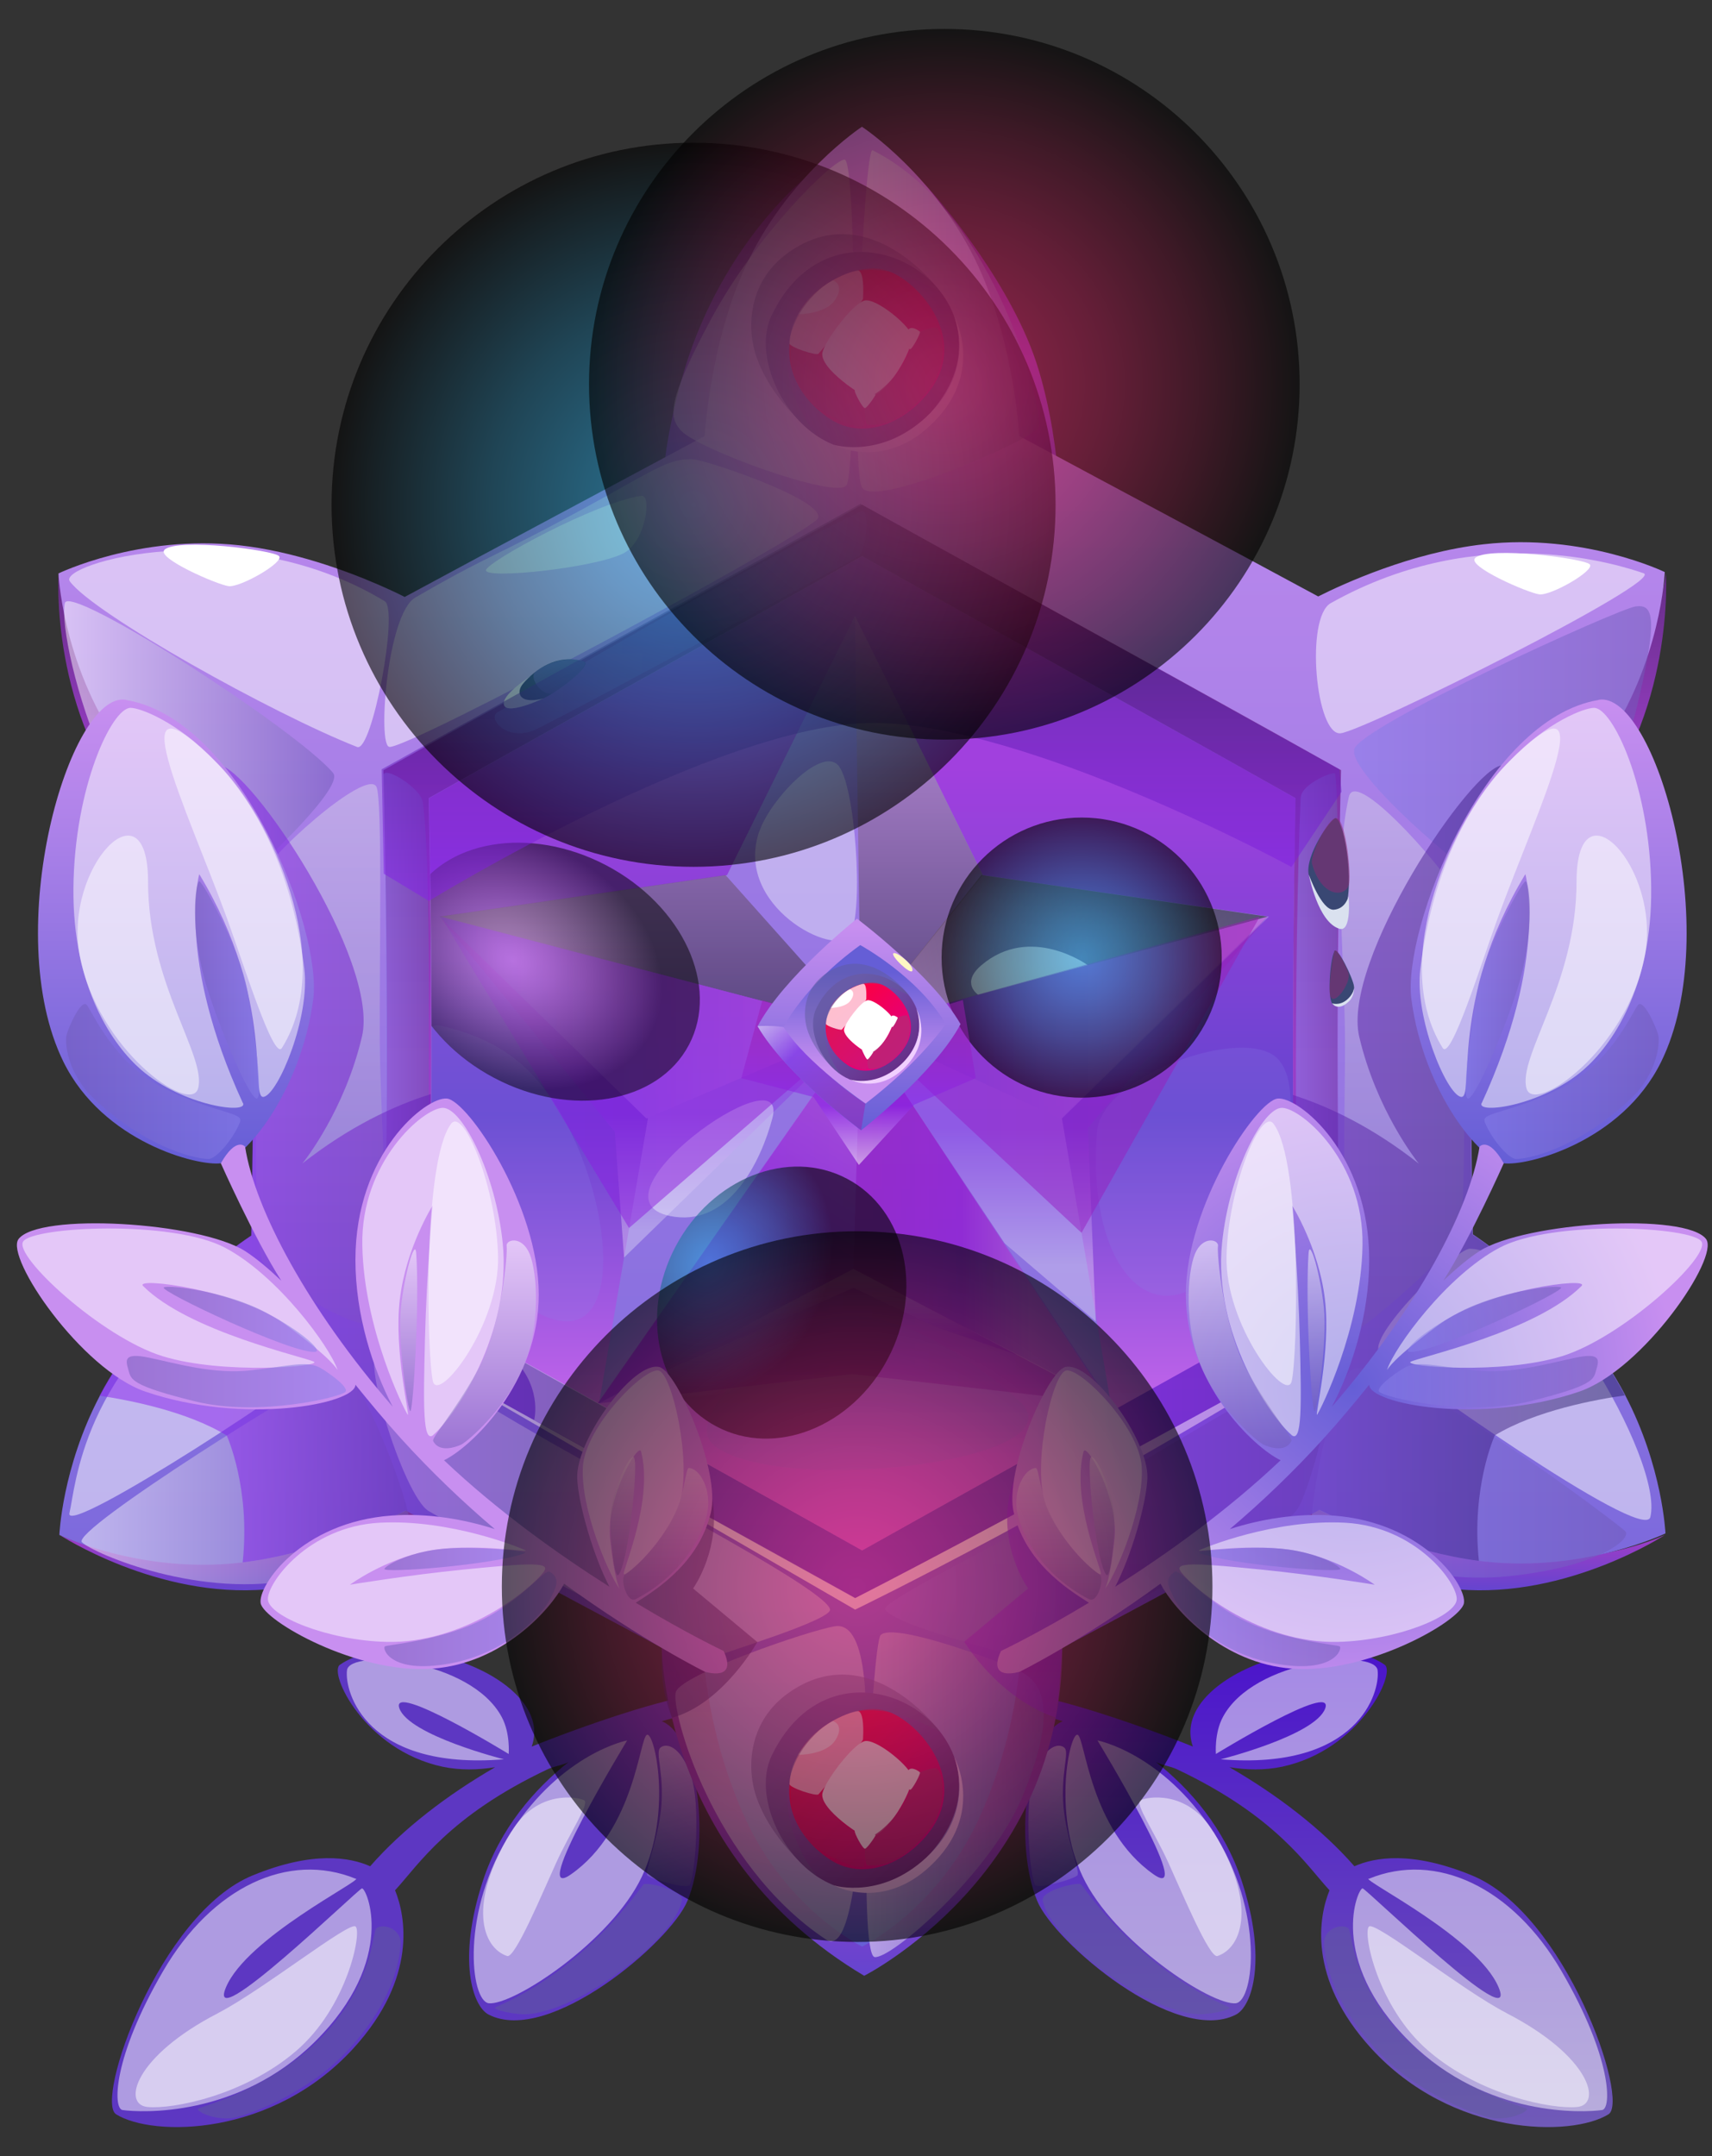 <svg xmlns="http://www.w3.org/2000/svg" width="54" height="68" viewBox="0 0 54 68" fill="none">
    <rect x="0" y="0" width="54" height="68" fill="#333333" stroke="none"/>
    <g clip-path="url(#clip0_708_144365)">
        <path d="M32.18 54.078L32.353 53.466C33.322 53.499 36.154 54.484 37.626 55.085C36.868 52.925 41.757 51.182 43.674 52.503C44.047 52.757 42.9 55.194 40.442 55.719C39.879 55.838 39.31 55.822 38.779 55.735C40.268 56.596 41.681 57.668 42.721 58.859C43.354 58.577 44.524 58.366 46.424 59.146C49.38 60.353 51.416 66.26 50.734 66.682C49.575 67.402 45.807 67.402 43.246 64.598C41.216 62.373 41.611 60.407 41.936 59.617C41.205 58.826 40.247 57.278 37.123 55.8C36.906 55.697 36.652 55.675 36.462 55.572C37.534 56.417 38.628 57.668 39.169 59.33C39.981 61.82 39.489 63.277 38.985 63.537C37.085 64.516 33.252 61.252 32.716 59.953C31.985 58.193 32.337 54.782 33.522 54.284C32.559 53.997 32.18 54.078 32.18 54.078Z" fill="url(#paint0_linear_708_144365)"/>
        <g style="mix-blend-mode:soft-light" opacity="0.5">
            <path d="M43.176 59.254C45.298 58.382 47.713 59.514 49.256 62.172C50.848 64.906 50.837 66.503 50.534 66.547C49.96 66.628 46.89 66.79 44.47 64.397C41.833 61.788 42.84 59.519 42.981 59.557C43.122 59.595 47.946 64.289 47.269 62.676C46.614 61.116 43.003 59.319 43.165 59.248L43.176 59.254Z" fill="white"/>
        </g>
        <g style="mix-blend-mode:soft-light" opacity="0.5">
            <path d="M38.99 63.179C38.227 63.271 35.114 61.225 34.15 59.184C33.186 57.142 33.749 54.641 33.988 54.711C34.226 54.776 34.367 57.7 36.386 59.113C37.777 60.088 34.616 54.89 34.616 54.89C34.616 54.89 36.641 55.275 38.265 57.77C39.889 60.266 39.559 63.114 38.979 63.179H38.99Z" fill="white"/>
        </g>
        <g style="mix-blend-mode:soft-light" opacity="0.5">
            <path d="M38.569 54.159C39.543 52.318 43.365 51.993 43.452 52.676C43.539 53.358 42.851 55.837 38.504 55.486C38.504 55.486 41.498 54.733 41.801 53.878C42.104 53.017 38.352 55.318 38.352 55.318C38.352 55.318 38.298 54.668 38.569 54.159Z" fill="white"/>
        </g>
        <g style="mix-blend-mode:soft-light" opacity="0.5">
            <path d="M47.513 63.488C50.155 64.847 50.55 66.363 49.754 66.45C48.953 66.531 46.701 66.087 45.071 64.695C43.441 63.309 42.976 60.932 43.181 60.759C43.382 60.586 46.11 62.763 47.518 63.488H47.513Z" fill="white"/>
        </g>
        <g style="mix-blend-mode:multiply" opacity="0.5">
            <path d="M41.768 61.322C41.735 60.776 42.396 60.656 42.542 60.83C42.688 61.003 42.661 64.722 48.146 66.498C48.259 66.536 47.821 66.829 47.187 66.812C46.77 66.801 44.8 66.098 43.495 64.728C42.19 63.358 41.816 62.102 41.768 61.328V61.322Z" fill="#5F5B9C"/>
        </g>
        <g style="mix-blend-mode:multiply" opacity="0.5">
            <path d="M32.889 59.931C32.834 59.627 34.009 59.34 34.101 59.432C34.193 59.525 35.845 62.047 38.763 63.304C38.914 63.369 38.211 63.536 37.815 63.526C36.164 63.466 33.1 61.149 32.889 59.931Z" fill="#5F5B9C"/>
        </g>
        <g style="mix-blend-mode:soft-light" opacity="0.5">
            <path d="M38.276 57.771C39.656 60.044 39.196 61.425 38.4 61.69C38.151 61.772 37.301 59.73 36.857 58.756C36.413 57.781 35.796 56.888 35.969 56.78C36.143 56.677 37.447 56.417 38.27 57.771H38.276Z" fill="white"/>
        </g>
        <path style="mix-blend-mode:multiply" opacity="0.5" d="M33.977 59.151C33.842 59.276 32.732 59.584 32.651 59.454C32.488 59.211 32.282 56.931 32.613 55.989C32.943 55.042 33.398 54.966 33.571 55.118C33.744 55.264 33.452 55.913 33.544 56.98C33.641 58.047 34.096 59.043 33.977 59.157V59.151Z" fill="url(#paint1_linear_708_144365)"/>
        <path d="M22.218 54.078L22.044 53.466C21.075 53.499 18.244 54.484 16.771 55.085C17.529 52.925 12.64 51.182 10.723 52.503C10.35 52.757 11.498 55.194 13.956 55.719C14.519 55.838 15.087 55.822 15.618 55.735C14.129 56.596 12.716 57.668 11.676 58.859C11.043 58.577 9.873 58.366 7.973 59.146C5.017 60.353 2.981 66.26 3.663 66.682C4.822 67.402 8.59 67.402 11.151 64.598C13.181 62.373 12.786 60.407 12.461 59.617C13.192 58.826 14.151 57.278 17.274 55.8C17.491 55.697 17.745 55.675 17.935 55.572C16.863 56.417 15.769 57.668 15.228 59.33C14.416 61.82 14.909 63.277 15.412 63.537C17.312 64.516 21.146 61.252 21.682 59.953C22.413 58.193 22.061 54.782 20.875 54.284C21.839 53.997 22.218 54.078 22.218 54.078Z" fill="url(#paint2_linear_708_144365)"/>
        <g style="mix-blend-mode:soft-light" opacity="0.5">
            <path d="M11.222 59.254C9.099 58.382 6.684 59.514 5.141 62.172C3.55 64.906 3.561 66.503 3.864 66.547C4.438 66.628 7.507 66.79 9.928 64.397C12.564 61.788 11.557 59.519 11.416 59.557C11.276 59.595 6.452 64.289 7.128 62.676C7.784 61.116 11.395 59.319 11.232 59.248L11.222 59.254Z" fill="white"/>
        </g>
        <g style="mix-blend-mode:soft-light" opacity="0.5">
            <path d="M15.407 63.179C16.17 63.271 19.284 61.225 20.247 59.184C21.211 57.142 20.648 54.641 20.41 54.711C20.171 54.776 20.031 57.7 18.011 59.113C16.62 60.088 19.782 54.89 19.782 54.89C19.782 54.89 17.757 55.275 16.133 57.77C14.508 60.266 14.838 63.114 15.418 63.179H15.407Z" fill="white"/>
        </g>
        <g style="mix-blend-mode:soft-light" opacity="0.5">
            <path d="M15.829 54.159C14.854 52.318 11.032 51.993 10.945 52.676C10.859 53.358 11.546 55.837 15.894 55.486C15.894 55.486 12.9 54.733 12.597 53.878C12.293 53.017 16.045 55.318 16.045 55.318C16.045 55.318 16.099 54.668 15.829 54.159Z" fill="white"/>
        </g>
        <g style="mix-blend-mode:soft-light" opacity="0.5">
            <path d="M6.885 63.488C4.243 64.847 3.848 66.363 4.644 66.45C5.445 66.531 7.697 66.087 9.327 64.695C10.957 63.309 11.422 60.932 11.216 60.759C11.016 60.586 8.287 62.763 6.88 63.488H6.885Z" fill="white"/>
        </g>
        <g style="mix-blend-mode:multiply" opacity="0.5">
            <path d="M12.635 61.322C12.668 60.776 12.007 60.656 11.861 60.83C11.709 61.003 11.742 64.722 6.257 66.498C6.144 66.536 6.582 66.829 7.216 66.812C7.632 66.801 9.603 66.098 10.908 64.728C12.213 63.358 12.586 62.102 12.635 61.328V61.322Z" fill="#5F5B9C"/>
        </g>
        <g style="mix-blend-mode:multiply" opacity="0.5">
            <path d="M21.509 59.931C21.563 59.627 20.388 59.34 20.296 59.432C20.204 59.525 18.552 62.047 15.634 63.304C15.483 63.369 16.187 63.536 16.582 63.526C18.233 63.466 21.297 61.149 21.509 59.931Z" fill="#5F5B9C"/>
        </g>
        <g style="mix-blend-mode:soft-light" opacity="0.5">
            <path d="M16.122 57.771C14.741 60.044 15.201 61.425 15.997 61.69C16.246 61.772 17.096 59.73 17.54 58.756C17.984 57.781 18.601 56.888 18.428 56.78C18.255 56.677 16.95 56.417 16.127 57.771H16.122Z" fill="white"/>
        </g>
        <path style="mix-blend-mode:multiply" opacity="0.5" d="M20.425 59.151C20.56 59.276 21.67 59.584 21.752 59.454C21.914 59.211 22.12 56.931 21.789 55.989C21.459 55.042 21.004 54.966 20.831 55.118C20.658 55.264 20.95 55.913 20.858 56.98C20.761 58.047 20.306 59.043 20.425 59.157V59.151Z" fill="url(#paint3_linear_708_144365)"/>
        <path d="M27.199 50.418C36.735 50.418 44.465 42.688 44.465 33.153C44.465 23.617 36.735 15.887 27.199 15.887C17.664 15.887 9.934 23.617 9.934 33.153C9.934 42.688 17.664 50.418 27.199 50.418Z" fill="url(#paint4_linear_708_144365)"/>
        <g style="mix-blend-mode:multiply" opacity="0.2">
            <path d="M17.15 34.317C19.305 37.078 19.976 42.752 17.15 41.496C14.324 40.24 12.137 31.945 13.907 32.351C15.678 32.757 16.538 33.532 17.15 34.317Z" fill="#8680E8"/>
        </g>
        <g style="mix-blend-mode:multiply" opacity="0.2">
            <path d="M22.505 45.567C24.487 47.224 34.281 46.076 32.132 44.165C29.982 42.254 27.448 41.008 25.781 41.68C24.113 42.351 21.552 44.771 22.505 45.567Z" fill="#8680E8"/>
        </g>
        <g style="mix-blend-mode:multiply" opacity="0.2">
            <path d="M34.605 35.67C34.27 39.617 36.105 42.092 38.195 40.235C40.279 38.378 41.335 34.485 40.306 33.397C39.278 32.308 34.757 33.916 34.605 35.67Z" fill="#8680E8"/>
        </g>
        <path d="M40.025 28.908L35.331 28.226L34.048 28.042L31 27.598L26.966 19.423L22.933 27.598L13.907 28.908L20.437 35.275L18.894 44.263L26.966 40.018L35.038 44.263L33.495 35.275L40.025 28.908Z" fill="url(#paint5_linear_708_144365)"/>
        <path d="M13.858 28.908L27.155 32.384L20.388 35.275L13.858 28.908Z" fill="url(#paint6_linear_708_144365)"/>
        <path d="M39.981 28.908L27.155 32.384L33.446 35.275L39.981 28.908Z" fill="url(#paint7_linear_708_144365)"/>
        <path style="mix-blend-mode:multiply" opacity="0.5" d="M26.918 40.018L27.156 32.384L18.851 44.263L26.918 40.018Z" fill="url(#paint8_linear_708_144365)"/>
        <path style="mix-blend-mode:multiply" opacity="0.5" d="M34.989 44.263L27.155 32.384L26.917 40.018L34.989 44.263Z" fill="url(#paint9_linear_708_144365)"/>
        <path style="mix-blend-mode:color-dodge" opacity="0.5" d="M26.966 19.423L27.155 32.384L30.999 27.598L26.966 19.423Z" fill="url(#paint10_linear_708_144365)"/>
        <path style="mix-blend-mode:color-dodge" opacity="0.5" d="M39.981 28.908L27.155 32.384L30.956 27.598L39.981 28.908Z" fill="url(#paint11_linear_708_144365)"/>
        <path style="mix-blend-mode:color-dodge" opacity="0.5" d="M39.981 28.908L27.155 32.384L30.956 27.598L39.981 28.908Z" fill="url(#paint12_linear_708_144365)"/>
        <path style="mix-blend-mode:color-dodge" opacity="0.5" d="M22.884 27.598L27.155 32.384L13.858 28.908L22.884 27.598Z" fill="url(#paint13_linear_708_144365)"/>
        <g style="mix-blend-mode:color-dodge" opacity="0.8">
            <path d="M30.956 30.441C30.285 31.009 30.858 31.377 30.858 31.377L34.312 30.441C34.312 30.441 32.504 29.125 30.956 30.441Z" fill="white"/>
        </g>
        <path style="mix-blend-mode:multiply" opacity="0.3" d="M13.858 28.908L27.155 32.384L19.684 39.661L19.392 35.697L13.858 28.908Z" fill="url(#paint14_linear_708_144365)"/>
        <path style="mix-blend-mode:multiply" opacity="0.3" d="M39.982 28.908L27.156 32.384L31.682 39.206L34.563 41.675L34.314 35.573L39.982 28.908Z" fill="url(#paint15_linear_708_144365)"/>
        <path style="mix-blend-mode:multiply" opacity="0.3" d="M18.894 44.262L27.155 32.384L35.038 44.262L26.966 40.018L18.894 44.262Z" fill="url(#paint16_linear_708_144365)"/>
        <g style="mix-blend-mode:soft-light" opacity="0.4">
            <path d="M23.961 26.185C23.1 28.567 26.37 30.229 26.814 29.493C27.253 28.762 26.977 24.674 26.424 24.122C25.872 23.57 24.313 25.21 23.966 26.185H23.961Z" fill="#F7FFFF"/>
        </g>
        <g style="mix-blend-mode:soft-light" opacity="0.4">
            <path d="M21.287 38.377C23.025 38.615 24 36.634 24.362 35.27C24.952 33.077 18.125 37.944 21.287 38.377Z" fill="#F7FFFF"/>
        </g>
        <path style="mix-blend-mode:multiply" opacity="0.5" d="M26.917 40.018L19.868 43.727L24.145 41.848L26.923 40.614L29.505 41.848L32.077 42.73L26.917 40.018Z" fill="url(#paint17_linear_708_144365)"/>
        <path style="mix-blend-mode:multiply" opacity="0.5" d="M13.907 28.908L19.841 38.729L27.155 32.384L18.85 44.263L26.879 43.337L34.99 44.263L27.155 32.384L34.113 38.881L39.738 28.908L27.155 32.384L13.907 28.908Z" fill="url(#paint18_linear_708_144365)"/>
        <path style="mix-blend-mode:color-dodge" opacity="0.6" d="M34.118 34.62C36.558 34.62 38.536 32.642 38.536 30.202C38.536 27.762 36.558 25.784 34.118 25.784C31.678 25.784 29.7 27.762 29.7 30.202C29.7 32.642 31.678 34.62 34.118 34.62Z" fill="url(#paint19_radial_708_144365)"/>
        <path style="mix-blend-mode:color-dodge" opacity="0.6" d="M28.006 42.849C26.869 45.01 24.443 45.968 22.597 44.988C20.745 44.014 20.171 41.469 21.308 39.314C22.445 37.159 24.871 36.196 26.717 37.176C28.569 38.15 29.142 40.695 28.006 42.849Z" fill="url(#paint20_radial_708_144365)"/>
        <path style="mix-blend-mode:color-dodge" opacity="0.5" d="M21.731 32.952C20.756 34.804 18.006 35.27 15.591 33.997C13.177 32.725 12.012 30.191 12.987 28.339C13.961 26.488 16.712 26.022 19.127 27.294C21.541 28.567 22.705 31.101 21.731 32.952Z" fill="url(#paint21_radial_708_144365)"/>
        <path style="mix-blend-mode:multiply" opacity="0.5" d="M24.048 31.54L23.382 34.003L25.661 34.599L27.09 36.742L28.839 34.837L30.777 34.003L30.371 31.54L27.101 32.525L24.048 31.54Z" fill="url(#paint22_linear_708_144365)"/>
        <path d="M30.301 32.292C29.484 33.84 27.161 35.649 27.161 35.649C27.161 35.649 24.774 33.895 23.896 32.368C24.714 30.819 27.031 28.973 27.031 28.973C27.031 28.973 29.419 30.765 30.296 32.297L30.301 32.292Z" fill="url(#paint23_linear_708_144365)"/>
        <path style="mix-blend-mode:multiply" opacity="0.5" d="M23.896 32.363C24.774 33.889 27.161 35.644 27.161 35.644L27.297 34.804C25.813 33.851 24.714 32.39 24.714 32.39C24.714 32.39 24.351 32.336 23.896 32.363Z" fill="url(#paint24_linear_708_144365)"/>
        <path d="M27.302 34.804C27.302 34.804 25.391 33.499 24.72 32.39C24.72 32.39 25.331 31.107 27.134 29.807C27.134 29.807 28.937 30.782 29.831 32.292C29.831 32.292 29.062 33.456 27.302 34.804Z" fill="url(#paint25_linear_708_144365)"/>
        <path d="M28.775 30.619C28.715 30.749 28.087 30.143 28.179 30.067C28.271 29.991 28.851 30.457 28.775 30.619Z" fill="url(#paint26_linear_708_144365)"/>
        <path d="M25.749 31.8C25.202 32.937 26.929 35.275 28.505 33.5C30.248 31.529 26.94 29.347 25.749 31.8Z" fill="url(#paint27_linear_708_144365)"/>
        <path d="M26.197 31.788C25.856 32.471 26.111 33.164 26.728 33.586C27.437 34.073 28.309 33.499 28.612 32.898C29.045 32.048 28.222 31.16 27.713 31.014C27.204 30.868 26.436 31.301 26.192 31.783L26.197 31.788Z" fill="url(#paint28_linear_708_144365)"/>
        <g style="mix-blend-mode:multiply" opacity="0.4">
            <path d="M26.079 32.389C26.052 32.498 26.079 33.093 26.533 33.407C26.988 33.716 27.308 33.77 27.346 33.721C27.378 33.672 27.378 33.255 27.356 33.234C27.335 33.212 26.983 33.039 26.809 32.806C26.636 32.568 26.582 32.487 26.533 32.481C26.485 32.481 26.1 32.319 26.084 32.389H26.079Z" fill="#B82774"/>
        </g>
        <g style="mix-blend-mode:soft-light">
            <path d="M26.626 32.449C26.561 32.725 27.351 33.24 27.422 33.229C27.763 33.18 28.174 32.427 28.18 32.184C28.18 32.021 27.546 31.485 27.346 31.55C27.14 31.615 26.675 32.233 26.626 32.449Z" fill="white"/>
        </g>
        <g style="mix-blend-mode:multiply" opacity="0.8">
            <path d="M27.422 33.234C27.329 33.272 27.362 33.7 27.395 33.705C27.752 33.748 28.12 33.548 28.477 33.082C28.77 32.703 28.743 32.194 28.618 32.037C28.575 31.978 28.18 32.124 28.18 32.189C28.169 32.595 27.73 33.104 27.422 33.234Z" fill="#B82774"/>
        </g>
        <path opacity="0.75" d="M26.052 32.292C26.052 32.357 26.517 32.508 26.555 32.471C26.615 32.406 27.324 31.572 27.324 31.518C27.324 31.436 27.351 31.03 27.227 31.025C27.189 31.025 26.674 31.177 26.366 31.545C26.057 31.913 26.057 32.211 26.052 32.292Z" fill="white"/>
        <path d="M26.198 31.788C26.198 31.788 26.42 31.415 26.804 31.198C26.804 31.198 27.015 31.263 26.848 31.529C26.685 31.794 26.192 31.788 26.192 31.788H26.198Z" fill="white"/>
        <path d="M27.184 33.104C27.184 33.104 27.319 33.423 27.362 33.413C27.406 33.402 27.563 33.174 27.541 33.174C27.519 33.174 27.211 33.05 27.184 33.104Z" fill="white"/>
        <path d="M28.115 32.054C28.055 32.13 28.109 32.39 28.142 32.395C28.174 32.406 28.331 32.108 28.315 32.092C28.293 32.076 28.174 31.984 28.115 32.054Z" fill="white"/>
        <path d="M26.832 34.051C26.832 34.051 27.687 34.317 28.499 33.494C29.246 32.741 28.938 31.902 28.905 31.821C28.905 31.821 29.457 32.812 28.488 33.716C27.654 34.495 26.826 34.051 26.826 34.051H26.832Z" fill="#F0CFFF"/>
        <g style="mix-blend-mode:multiply" opacity="0.5">
            <path d="M26.533 33.9C26.068 33.31 25.678 32.276 26.485 31.442C27.291 30.608 28.309 31.22 28.661 31.383C28.661 31.383 27.443 29.72 26.041 30.711C25.353 31.193 25.283 32 25.494 32.563C25.797 33.38 26.533 33.9 26.533 33.9Z" fill="#5F5B9C"/>
        </g>
        <path d="M10.756 28.155V29.985C10.756 29.985 7.167 29.065 4.357 25.8C1.552 22.535 1.845 18.08 1.845 18.08C1.845 18.085 1.845 18.09 1.845 18.096C1.877 18.323 2.256 20.787 4.108 23.559C4.481 24.116 4.952 24.625 5.478 25.091C6.355 25.87 7.372 26.515 8.277 27.007C9.641 27.749 10.751 28.15 10.751 28.15L10.756 28.155Z" fill="url(#paint29_linear_708_144365)"/>
        <path d="M25.336 5.665C25.336 5.665 22.619 7.863 21.487 12.016C20.355 16.174 21.243 16.861 21.243 16.861H33.447C33.447 16.861 33.544 14.273 32.759 11.658C31.974 9.038 29.668 6.342 29.191 5.827L25.342 5.67L25.336 5.665Z" fill="url(#paint30_linear_708_144365)"/>
        <path d="M1.872 48.404C1.872 48.404 6.988 50.916 13.523 47.127L14.942 47.911C14.942 47.911 11.861 49.828 8.407 50.126C4.953 50.424 1.872 48.404 1.872 48.404Z" fill="url(#paint31_linear_708_144365)"/>
        <path d="M52.547 18.08C52.547 18.08 52.84 22.535 50.035 25.8C47.231 29.065 43.636 29.985 43.636 29.985V28.155C43.636 28.155 48.335 26.466 50.279 23.564C52.222 20.657 52.547 18.085 52.547 18.085V18.08Z" fill="url(#paint32_linear_708_144365)"/>
        <path d="M52.526 48.404C52.526 48.404 47.409 50.916 40.874 47.127L39.456 47.911C39.456 47.911 42.537 49.828 45.991 50.126C49.445 50.424 52.526 48.404 52.526 48.404Z" fill="url(#paint33_linear_708_144365)"/>
        <path d="M20.875 51.966C20.875 51.966 20.864 58.507 27.258 62.313C27.258 62.313 33.506 59.162 33.506 51.966H20.88H20.875Z" fill="url(#paint34_linear_708_144365)"/>
        <path d="M51.265 44.002C51.075 43.645 50.864 43.282 50.615 42.925C49.099 40.732 46.766 39.135 46.457 38.929C46.381 35.112 46.381 31.301 46.457 27.484C46.711 27.311 48.065 26.385 49.353 25.015C49.792 24.549 50.22 24.041 50.599 23.488C52.401 20.868 52.51 18.042 52.51 18.042C52.51 18.042 49.965 16.807 46.803 17.165C44.524 17.419 42.353 18.421 41.579 18.811C38.444 17.116 35.293 15.443 32.153 13.754C32.088 12.882 31.823 10.516 30.875 8.437C29.554 5.546 27.188 3.998 27.188 3.998C27.188 3.998 24.822 5.546 23.501 8.437C22.554 10.511 22.294 12.877 22.223 13.754C19.072 15.448 15.911 17.127 12.765 18.827C12.575 18.729 12.299 18.599 11.964 18.453C10.919 17.998 9.262 17.387 7.546 17.197C4.384 16.851 1.845 18.085 1.845 18.085C1.845 18.085 1.872 18.756 2.11 19.753C2.359 20.792 2.841 22.189 3.767 23.526C4.135 24.057 4.552 24.555 4.974 25.004C5.147 25.188 5.315 25.362 5.488 25.529C6.636 26.65 7.724 27.386 7.93 27.522C8.006 31.339 8.006 35.15 7.93 38.967C7.589 39.195 5.283 40.786 3.788 42.963C3.545 43.315 3.334 43.667 3.15 44.019C1.958 46.287 1.872 48.409 1.872 48.409C1.872 48.409 4.416 49.644 7.578 49.286C7.605 49.286 7.632 49.281 7.659 49.276C9.906 49.005 12.034 48.025 12.803 47.641C15.943 49.335 19.094 51.008 22.234 52.697C22.261 52.952 22.31 53.331 22.397 53.802C22.57 54.733 22.895 56.016 23.506 57.348C24.828 60.239 27.194 61.392 27.194 61.392C27.194 61.392 29.559 60.239 30.881 57.348C31.471 56.059 31.796 54.82 31.969 53.899C32.066 53.385 32.12 52.968 32.147 52.697C35.304 51.003 38.46 49.324 41.611 47.619C42.375 47.998 44.443 48.945 46.641 49.227C46.7 49.232 46.766 49.243 46.83 49.249C49.992 49.595 52.532 48.361 52.532 48.361C52.532 48.361 52.445 46.26 51.259 43.997L51.265 44.002ZM32.304 46.054C30.599 47.002 28.899 47.949 27.194 48.907C25.456 47.933 23.718 46.964 21.98 45.995C19.159 44.425 16.338 42.86 13.528 41.274C13.577 39.021 13.599 36.764 13.61 34.511C13.62 31.398 13.593 28.285 13.528 25.177C18.071 22.611 22.646 20.099 27.199 17.544C31.752 20.099 36.322 22.611 40.87 25.177C40.804 28.296 40.778 31.415 40.788 34.538C40.794 36.785 40.821 39.027 40.87 41.274C38.022 42.882 35.163 44.468 32.31 46.054H32.304Z" fill="url(#paint35_linear_708_144365)"/>
        <g style="mix-blend-mode:soft-light" opacity="0.5">
            <path d="M2.202 18.334C2.955 19.363 8.607 22.514 11.265 23.559C11.736 23.743 12.581 19.227 12.137 18.962C7.443 16.125 1.807 17.798 2.202 18.334Z" fill="white"/>
        </g>
        <path d="M27.194 15.919C22.169 18.724 17.107 21.474 12.094 24.29C12.24 30.24 12.24 36.195 12.094 42.145C17.113 44.966 22.169 47.711 27.194 50.516C32.218 47.711 37.28 44.961 42.299 42.145C42.153 36.195 42.153 30.24 42.299 24.29C37.28 21.469 32.223 18.724 27.194 15.919ZM40.864 41.268C36.316 43.834 31.747 46.347 27.194 48.902C22.64 46.347 18.071 43.834 13.523 41.268C13.631 35.903 13.631 30.538 13.523 25.172C18.066 22.606 22.64 20.094 27.194 17.538C31.747 20.094 36.316 22.606 40.864 25.172C40.756 30.538 40.756 35.903 40.864 41.268Z" fill="url(#paint36_linear_708_144365)"/>
        <g style="mix-blend-mode:soft-light" opacity="0.5">
            <path d="M12.283 23.559C12.998 23.559 24.6 17.343 25.748 16.407C26.37 15.898 22.304 14.501 21.844 14.485C20.951 14.452 20.496 14.956 17.28 16.645C15.19 17.739 15.147 17.663 13.101 18.843C12.202 19.363 11.904 23.559 12.283 23.553V23.559Z" fill="white"/>
        </g>
        <path style="mix-blend-mode:multiply" opacity="0.5" d="M31.985 52.237C32.407 52.459 33.685 51.626 36.684 50.045C39.662 48.474 40.501 48.101 40.88 47.657C41.324 47.132 42.537 42.551 41.584 43.006C38.91 44.279 36.706 45.73 34.281 47.132C31.898 48.507 27.719 50.532 27.919 50.77C28.374 51.322 31.66 52.075 31.985 52.248V52.237Z" fill="url(#paint37_linear_708_144365)"/>
        <g style="mix-blend-mode:soft-light" opacity="0.5">
            <path d="M22.668 52.21C22.321 52.383 21.108 51.755 17.968 50.131C15.884 49.054 15.564 48.821 13.523 47.657C12.722 47.197 11.152 42.183 12.083 42.481C12.819 42.719 15.738 44.603 18.266 45.995C20.589 47.273 26.138 50.202 26.181 50.765C26.209 51.095 22.917 52.091 22.673 52.21H22.668Z" fill="white"/>
        </g>
        <path style="mix-blend-mode:multiply" opacity="0.5" d="M13.328 25.275C13.274 24.863 12.083 24.111 12.094 24.463C12.251 30.277 12.137 40.624 12.245 41.988C12.245 42.037 13.242 41.604 13.334 41.116C13.523 40.126 13.529 34.798 13.523 32.194C13.523 29.595 13.523 26.715 13.334 25.275H13.328Z" fill="url(#paint38_linear_708_144365)"/>
        <path style="mix-blend-mode:multiply" opacity="0.5" d="M41.026 25.151C40.799 30.359 40.858 39.742 41.026 41.344C41.042 41.496 42.293 42.189 42.288 41.929C42.212 38.989 42.195 35.719 42.185 32.774C42.174 29.931 42.244 25.221 42.114 24.404C42.098 24.29 41.048 24.728 41.031 25.145L41.026 25.151Z" fill="url(#paint39_linear_708_144365)"/>
        <path style="mix-blend-mode:multiply" opacity="0.5" d="M27.193 16.125C27.431 16.055 27.334 17.398 27.074 17.544C24.578 18.919 17.274 22.866 16.825 23.039C15.964 23.375 15.363 22.649 15.699 22.46C17.561 21.409 19.435 20.305 21.308 19.249C23.095 18.248 26.728 16.266 27.193 16.125Z" fill="url(#paint40_linear_708_144365)"/>
        <path style="mix-blend-mode:multiply" opacity="0.5" d="M8.26 39.742C8.417 40.261 11.611 42.292 11.796 41.604C12.418 39.303 11.996 35.757 11.979 32.855C11.963 30.202 12.072 25.183 11.871 24.809C11.546 24.219 8.336 27.083 8.125 27.803C8.033 28.107 8 27.766 8.049 31.214C8.103 34.771 7.984 38.827 8.26 39.742Z" fill="url(#paint41_linear_708_144365)"/>
        <path style="mix-blend-mode:multiply" opacity="0.5" d="M42.645 42.004C42.716 42.183 45.564 39.747 45.991 38.989C46.208 38.604 46.181 35.805 46.192 32.546C46.203 29.238 46.284 28.945 46.121 28.447C45.921 27.83 42.776 24.149 42.548 25.123C42.039 27.327 42.451 30.445 42.424 33.325C42.397 36.13 42.321 41.198 42.645 42.004Z" fill="url(#paint42_linear_708_144365)"/>
        <path d="M12.088 42.151L26.972 50.765C26.972 50.765 34.053 47.348 42.294 42.151C42.294 42.151 31.85 47.911 26.972 50.402C26.972 50.402 23.534 48.496 12.083 42.151H12.088Z" fill="white"/>
        <path d="M18.401 20.857C17.546 20.608 16.874 21.134 16.517 21.54C16.154 21.951 16.371 22.206 16.837 22.141C17.302 22.07 18.764 20.96 18.407 20.857H18.401Z" fill="#394773"/>
        <path style="mix-blend-mode:multiply" opacity="0.5" d="M18.402 20.857C17.822 20.646 17.108 20.998 16.886 21.193C16.664 21.388 17.124 21.973 17.427 21.864C17.73 21.751 18.667 20.955 18.402 20.857Z" fill="url(#paint43_linear_708_144365)"/>
        <path d="M16.723 21.334C16.723 21.334 15.781 21.929 15.9 22.243C16.014 22.557 17.145 22.026 17.145 22.026C17.145 22.026 16.555 22.2 16.414 21.934C16.274 21.664 16.723 21.334 16.723 21.334Z" fill="white"/>
        <path d="M42.088 30.007C41.947 30.288 41.85 31.598 42.061 31.69C42.272 31.788 42.743 31.376 42.711 31.116C42.678 30.857 42.18 29.817 42.083 30.001L42.088 30.007Z" fill="#394773"/>
        <path d="M41.286 27.592C41.389 28.069 42.017 29.292 42.337 28.854C42.775 28.247 42.445 25.898 42.131 25.806C42.007 25.768 41.146 26.98 41.281 27.598L41.286 27.592Z" fill="#394773"/>
        <g style="mix-blend-mode:multiply" opacity="0.5">
            <path d="M41.952 31.382C42.05 31.815 42.645 30.97 42.532 30.678C42.418 30.386 42.147 29.833 42.088 30.007C42.028 30.185 41.898 31.143 41.952 31.382Z" fill="#912774"/>
        </g>
        <path d="M42.012 31.642C42.012 31.642 42.228 31.728 42.472 31.544C42.667 31.398 42.737 31.182 42.699 31.062C42.699 31.062 42.764 31.382 42.537 31.593C42.18 31.923 42.012 31.636 42.012 31.636V31.642Z" fill="#DAE1EF"/>
        <g style="mix-blend-mode:multiply" opacity="0.5">
            <path d="M41.383 27.235C41.687 28.361 42.499 28.307 42.558 27.846C42.618 27.386 42.417 25.74 42.131 25.8C41.844 25.86 41.319 26.986 41.383 27.229V27.235Z" fill="#912774"/>
        </g>
        <path d="M41.286 27.592C41.286 27.592 41.687 28.718 42.071 28.691C42.45 28.664 42.537 28.263 42.537 28.263C42.537 28.263 42.645 29.405 42.25 29.292C41.568 29.091 41.286 27.592 41.286 27.592Z" fill="#DAE1EF"/>
        <path d="M15.332 17.988C15.321 18.274 18.759 17.912 19.663 17.452C20.372 17.089 20.567 15.589 20.231 15.638C18.818 15.833 15.337 17.728 15.326 17.988H15.332Z" fill="white"/>
        <g style="mix-blend-mode:soft-light" opacity="0.5">
            <path d="M16.003 42.665C17.156 43.656 16.848 44.787 16.848 44.787L19.69 46.358C19.69 46.358 23.03 46.742 21.466 45.702L16.008 42.66L16.003 42.665Z" fill="white"/>
        </g>
        <g style="mix-blend-mode:soft-light" opacity="0.5">
            <path d="M10.464 42.665C10.188 43.179 1.991 48.55 2.191 47.717C2.391 46.877 2.57 43.179 7.118 40.137C7.741 39.72 10.919 41.815 10.464 42.665Z" fill="white"/>
        </g>
        <g style="mix-blend-mode:soft-light" opacity="0.5">
            <path d="M41.974 19.022C41.162 19.477 41.503 23.218 42.288 23.126C43.073 23.034 52.532 18.312 51.844 18.08C51.157 17.847 46.733 16.353 41.974 19.022Z" fill="white"/>
        </g>
        <g style="mix-blend-mode:soft-light" opacity="0.5">
            <path d="M46.36 39.384C45.91 39.384 43.041 42.221 43.528 42.665C44.015 43.109 51.844 48.707 52.055 47.846C52.494 46.054 48.552 39.39 46.354 39.384H46.36Z" fill="white"/>
        </g>
        <path d="M5.191 17.338C4.904 17.592 6.842 18.437 7.21 18.486C7.579 18.534 8.981 17.728 8.802 17.538C8.629 17.354 5.613 16.959 5.186 17.338H5.191Z" fill="white"/>
        <path d="M46.533 17.598C46.246 17.852 48.184 18.697 48.552 18.745C48.92 18.794 50.323 17.988 50.144 17.798C49.971 17.614 46.955 17.219 46.527 17.598H46.533Z" fill="white"/>
        <path style="mix-blend-mode:multiply" opacity="0.5" d="M10.507 24.376C9.289 22.963 2.18 18.388 2.045 19.022C1.91 19.655 2.391 22.005 3.312 24.035C4.232 26.066 7.085 28.101 7.41 27.939C7.741 27.776 10.908 24.847 10.507 24.382V24.376Z" fill="url(#paint44_linear_708_144365)"/>
        <path style="mix-blend-mode:multiply" opacity="0.5" d="M42.715 23.645C42.548 24.414 46.3 27.63 46.906 27.83C47.296 27.96 50.956 25.075 51.594 22.449C52.325 19.444 52.152 19.054 51.594 19.125C51.037 19.2 42.867 22.914 42.71 23.64L42.715 23.645Z" fill="url(#paint45_linear_708_144365)"/>
        <path style="mix-blend-mode:multiply" opacity="0.5" d="M10.756 43.179C10.03 43.38 2.202 48.279 2.586 48.642C2.97 49.005 6.376 50.467 9.44 49.785C12.505 49.102 12.938 48.436 12.948 48.274C13.014 47.408 11.232 43.044 10.75 43.179H10.756Z" fill="url(#paint46_linear_708_144365)"/>
        <path style="mix-blend-mode:multiply" opacity="0.5" d="M41.454 48.513C42.044 48.729 44.703 50.007 47.561 49.714C50.425 49.422 51.465 48.534 51.27 48.301C51.075 48.074 44.086 42.822 42.716 43.169C42.028 43.342 41.07 48.366 41.454 48.507V48.513Z" fill="url(#paint47_linear_708_144365)"/>
        <g style="mix-blend-mode:soft-light" opacity="0.5">
            <path d="M26.338 51.29C25.493 51.425 21.503 52.806 21.319 53.358C21.135 53.91 22.483 58.794 26.046 61.165C27.031 61.82 27.161 56.834 27.258 55.524C27.356 54.213 27.437 51.122 26.338 51.29Z" fill="white"/>
        </g>
        <path style="mix-blend-mode:multiply" opacity="0.5" d="M27.751 51.62C27.454 52.594 27.058 61.658 27.589 61.723C28.114 61.793 31.244 59.075 32.245 56.671C33.306 54.121 33.003 53.093 32.148 52.697C31.292 52.302 27.914 51.073 27.751 51.62Z" fill="url(#paint48_linear_708_144365)"/>
        <g style="mix-blend-mode:soft-light" opacity="0.5">
            <path d="M21.465 13.564C21.974 14.165 26.409 15.763 26.701 15.302C26.999 14.842 27.031 4.999 26.636 5.032C26.241 5.064 23.848 7.425 22.435 10.051C21.022 12.677 21.114 13.153 21.46 13.559L21.465 13.564Z" fill="white"/>
        </g>
        <path style="mix-blend-mode:multiply" opacity="0.5" d="M27.194 15.383C27.589 16.038 32.608 13.857 32.77 13.467C32.933 13.071 31.476 6.726 27.524 4.739C27.253 4.604 26.799 14.728 27.194 15.383Z" fill="url(#paint49_linear_708_144365)"/>
        <path style="mix-blend-mode:multiply" opacity="0.5" d="M23.891 51.782C23.891 51.782 22.797 53.742 21.195 54.175C20.756 53.054 20.902 52.226 20.875 51.972C17.73 50.282 15.938 49.335 12.797 47.64C12.034 48.025 9.901 49.005 7.654 49.275C7.908 46.915 7.151 45.274 7.151 45.274C5.894 44.506 4.059 44.154 3.139 44.018C3.323 43.666 3.534 43.315 3.778 42.963C5.272 40.786 7.578 39.194 7.919 38.967C7.995 35.15 7.995 31.338 7.919 27.522C7.714 27.386 6.631 26.645 5.478 25.529C5.304 25.361 5.136 25.188 4.963 25.004C5.911 24.479 6.647 24.127 6.901 24.132C7.865 24.17 11.98 30.294 11.417 32.692C10.87 35.015 9.619 36.596 9.538 36.693C11.022 35.529 12.418 34.874 13.588 34.506C13.582 36.758 13.555 39.01 13.507 41.268C16.317 42.854 19.137 44.419 21.958 45.989C22.196 46.406 22.369 46.796 22.44 47.121C22.797 48.799 21.861 50.098 21.861 50.098L23.875 51.777L23.891 51.782Z" fill="url(#paint50_linear_708_144365)"/>
        <path style="mix-blend-mode:multiply" opacity="0.5" d="M47.15 45.269C47.15 45.269 46.403 46.893 46.647 49.227C44.448 48.945 42.38 47.998 41.617 47.619C38.466 49.319 36.663 50.272 33.507 51.966C33.479 52.237 33.398 53.656 33.301 54.17C31.465 53.542 30.415 51.777 30.415 51.777L32.429 50.099C32.429 50.099 31.492 48.799 31.85 47.121C31.915 46.807 32.077 46.439 32.299 46.049C35.158 44.457 38.016 42.871 40.859 41.268C40.816 39.021 40.788 36.774 40.778 34.533C41.931 34.901 43.301 35.556 44.752 36.699C44.676 36.601 43.42 35.02 42.873 32.698C42.31 30.299 46.425 24.176 47.388 24.138C47.643 24.127 48.384 24.484 49.343 25.02C48.054 26.39 46.701 27.316 46.446 27.489C46.37 31.306 46.37 35.118 46.446 38.935C46.755 39.14 49.094 40.732 50.604 42.93C50.853 43.288 51.064 43.65 51.254 44.008C50.371 44.132 48.444 44.479 47.139 45.275L47.15 45.269Z" fill="url(#paint51_linear_708_144365)"/>
        <path style="mix-blend-mode:multiply" opacity="0.5" d="M12.109 27.559L13.528 28.415C13.528 28.415 22.667 22.8 27.529 22.8C32.391 22.8 40.734 27.343 40.734 27.343L42.315 24.971L42.244 24.262L27.139 15.892L12.039 24.262L12.104 27.559H12.109Z" fill="url(#paint52_linear_708_144365)"/>
        <path d="M24.345 9.931C23.343 11.994 26.494 16.255 29.353 13.017C32.52 9.433 26.505 5.47 24.345 9.931Z" fill="url(#paint53_linear_708_144365)"/>
        <path d="M25.168 9.915C24.551 11.155 25.011 12.411 26.137 13.185C27.431 14.073 29.018 13.023 29.565 11.94C30.35 10.392 28.855 8.783 27.93 8.518C27.004 8.253 25.607 9.038 25.168 9.92V9.915Z" fill="url(#paint54_linear_708_144365)"/>
        <g style="mix-blend-mode:multiply" opacity="0.4">
            <path d="M24.952 11.003C24.908 11.198 24.952 12.287 25.78 12.85C26.608 13.413 27.193 13.51 27.253 13.418C27.318 13.326 27.312 12.573 27.274 12.536C27.236 12.498 26.592 12.184 26.278 11.756C25.97 11.328 25.861 11.177 25.775 11.171C25.688 11.161 24.984 10.873 24.952 11.009V11.003Z" fill="#B82774"/>
        </g>
        <g style="mix-blend-mode:soft-light">
            <path d="M25.942 11.117C25.828 11.62 27.263 12.552 27.393 12.535C28.01 12.449 28.757 11.079 28.773 10.635C28.784 10.337 27.626 9.368 27.258 9.482C26.889 9.596 26.034 10.722 25.942 11.117Z" fill="white"/>
        </g>
        <g style="mix-blend-mode:multiply" opacity="0.8">
            <path d="M27.393 12.536C27.22 12.606 27.285 13.386 27.344 13.391C27.994 13.467 28.665 13.104 29.315 12.254C29.846 11.566 29.802 10.635 29.575 10.354C29.494 10.251 28.779 10.511 28.774 10.635C28.752 11.377 27.956 12.297 27.393 12.536Z" fill="#B82774"/>
        </g>
        <path opacity="0.75" d="M24.903 10.83C24.898 10.949 25.753 11.226 25.818 11.155C25.921 11.036 27.215 9.515 27.221 9.423C27.231 9.271 27.269 8.535 27.047 8.524C26.971 8.524 26.04 8.8 25.477 9.471C24.914 10.143 24.914 10.684 24.903 10.83Z" fill="white"/>
        <path d="M25.168 9.915C25.168 9.915 25.569 9.233 26.272 8.843C26.272 8.843 26.651 8.957 26.354 9.439C26.056 9.921 25.168 9.91 25.168 9.91V9.915Z" fill="white"/>
        <path d="M26.96 12.308C26.933 12.351 27.209 12.887 27.285 12.871C27.36 12.855 27.648 12.433 27.615 12.438C27.582 12.443 27.019 12.216 26.96 12.308Z" fill="white"/>
        <path d="M28.655 10.392C28.541 10.527 28.644 10.998 28.703 11.014C28.768 11.03 29.05 10.494 29.017 10.462C28.985 10.429 28.758 10.267 28.655 10.392Z" fill="white"/>
        <path d="M26.316 14.03C26.316 14.03 27.876 14.506 29.354 13.017C30.713 11.648 30.155 10.121 30.095 9.975C30.095 9.975 31.102 11.777 29.337 13.423C27.822 14.842 26.316 14.035 26.316 14.035V14.03Z" fill="#F0CFFF"/>
        <g style="mix-blend-mode:multiply" opacity="0.5">
            <path d="M25.775 13.754C24.93 12.682 24.221 10.798 25.688 9.287C27.15 7.771 29.001 8.886 29.646 9.179C29.646 9.179 27.437 6.158 24.881 7.955C23.631 8.832 23.506 10.3 23.885 11.323C24.437 12.806 25.78 13.754 25.78 13.754H25.775Z" fill="#5F5B9C"/>
        </g>
        <path d="M24.345 55.361C23.343 57.424 26.494 61.684 29.353 58.447C32.52 54.863 26.505 50.9 24.345 55.361Z" fill="url(#paint55_linear_708_144365)"/>
        <path d="M25.168 55.35C24.551 56.59 25.011 57.846 26.137 58.62C27.431 59.508 29.018 58.458 29.565 57.375C30.35 55.827 28.855 54.218 27.93 53.953C27.004 53.688 25.607 54.473 25.168 55.355V55.35Z" fill="url(#paint56_linear_708_144365)"/>
        <g style="mix-blend-mode:multiply" opacity="0.4">
            <path d="M24.952 56.438C24.908 56.633 24.952 57.722 25.78 58.285C26.608 58.848 27.193 58.945 27.253 58.853C27.318 58.761 27.312 58.009 27.274 57.971C27.236 57.933 26.592 57.619 26.278 57.191C25.97 56.763 25.861 56.612 25.775 56.606C25.688 56.596 24.984 56.309 24.952 56.444V56.438Z" fill="#B82774"/>
        </g>
        <g style="mix-blend-mode:soft-light">
            <path d="M25.942 56.552C25.828 57.056 27.263 57.987 27.393 57.971C28.01 57.884 28.757 56.514 28.773 56.07C28.784 55.772 27.626 54.803 27.258 54.917C26.889 55.031 26.034 56.157 25.942 56.552Z" fill="white"/>
        </g>
        <g style="mix-blend-mode:multiply" opacity="0.8">
            <path d="M27.393 57.971C27.22 58.041 27.285 58.821 27.344 58.826C27.994 58.902 28.665 58.539 29.315 57.689C29.846 57.002 29.802 56.07 29.575 55.789C29.494 55.686 28.779 55.946 28.774 56.07C28.752 56.812 27.956 57.732 27.393 57.971Z" fill="#B82774"/>
        </g>
        <path opacity="0.75" d="M24.903 56.265C24.898 56.385 25.753 56.661 25.818 56.59C25.921 56.471 27.215 54.95 27.221 54.858C27.231 54.706 27.269 53.97 27.047 53.959C26.971 53.959 26.04 54.235 25.477 54.907C24.914 55.578 24.914 56.119 24.903 56.265Z" fill="white"/>
        <path d="M25.168 55.35C25.168 55.35 25.569 54.668 26.272 54.278C26.272 54.278 26.651 54.392 26.354 54.874C26.056 55.356 25.168 55.345 25.168 55.345V55.35Z" fill="white"/>
        <path d="M26.96 57.743C26.933 57.786 27.209 58.322 27.285 58.306C27.36 58.29 27.648 57.868 27.615 57.873C27.577 57.873 27.019 57.651 26.96 57.743Z" fill="white"/>
        <path d="M28.655 55.827C28.541 55.962 28.644 56.433 28.703 56.449C28.768 56.465 29.05 55.929 29.017 55.897C28.985 55.864 28.758 55.702 28.655 55.827Z" fill="white"/>
        <path d="M26.316 59.465C26.316 59.465 27.876 59.941 29.354 58.452C30.713 57.083 30.155 55.556 30.095 55.41C30.095 55.41 31.102 57.213 29.337 58.858C27.822 60.277 26.316 59.47 26.316 59.47V59.465Z" fill="#F0CFFF"/>
        <g style="mix-blend-mode:multiply" opacity="0.5">
            <path d="M25.775 59.183C24.93 58.111 24.221 56.227 25.688 54.717C27.15 53.201 29.001 54.316 29.646 54.608C29.646 54.608 27.437 51.587 24.881 53.385C23.631 54.262 23.506 55.729 23.885 56.752C24.437 58.236 25.78 59.183 25.78 59.183H25.775Z" fill="#5F5B9C"/>
        </g>
        <path d="M50.425 22.075C46.793 22.681 44.226 29.33 44.519 31.523C44.914 34.473 46.701 36.59 47.431 36.688C48.162 36.785 51.151 36.022 52.396 33.488C54.416 29.379 52.201 21.777 50.425 22.07V22.075Z" fill="url(#paint57_linear_708_144365)"/>
        <g style="mix-blend-mode:soft-light" opacity="0.5">
            <path d="M46.733 34.788C46.565 35.15 48.633 34.88 49.949 33.737C50.815 32.985 52.114 31.176 52.082 27.998C52.049 24.815 50.869 22.324 50.279 22.324C49.689 22.324 45.606 24.035 44.8 30.559C44.61 32.08 45.617 34.495 46.078 34.593C46.538 34.69 45.682 31.577 48.113 27.57C48.113 27.57 48.85 30.196 46.738 34.788H46.733Z" fill="white"/>
        </g>
        <path style="mix-blend-mode:multiply" opacity="0.5" d="M46.295 34.646C46.522 34.706 47.491 32.4 47.881 31.127C48.439 29.324 48.239 27.776 48.114 27.798C47.989 27.819 46.825 29.98 46.603 31.225C46.382 32.47 46.1 34.592 46.295 34.641V34.646Z" fill="url(#paint58_linear_708_144365)"/>
        <g style="mix-blend-mode:soft-light" opacity="0.5">
            <path d="M48.151 34.333C48.389 35.166 51.324 33.098 51.882 30.142C52.407 27.354 49.727 24.571 49.727 27.809C49.727 31.046 47.859 33.32 48.151 34.338V34.333Z" fill="white"/>
        </g>
        <g style="mix-blend-mode:soft-light" opacity="0.5">
            <path d="M45.504 33.05C45.764 33.472 46.722 30.38 47.237 28.967C48.514 25.459 50.821 20.776 47.486 24.133C45.889 25.741 43.755 30.245 45.504 33.05Z" fill="white"/>
        </g>
        <path style="mix-blend-mode:multiply" opacity="0.5" d="M46.825 35.367C47.009 35.865 47.572 36.563 47.837 36.553C48.373 36.531 49.857 36.136 51.438 34.652C52.272 33.867 52.374 32.882 52.299 32.622C52.223 32.362 51.833 31.48 51.66 31.701C51.486 31.924 50.799 33.548 49.251 34.316C47.702 35.091 46.722 35.08 46.83 35.367H46.825Z" fill="url(#paint59_linear_708_144365)"/>
        <path d="M53.82 39.086C53.197 38.231 48.114 38.534 46.663 39.46C46.327 39.676 45.932 40.007 45.526 40.391C46.392 39.032 47.431 36.688 47.431 36.688C46.944 35.832 46.668 36.163 46.668 36.163C46.359 38.144 44.697 41.263 42.012 44.365C42.64 43.163 43.187 41.468 43.187 39.741C43.192 36.368 40.956 34.582 40.301 34.647C39.641 34.712 37.405 38.02 37.405 40.824C37.405 43.629 39.554 45.654 40.393 46.054C38.682 47.673 36.771 49.032 35.174 50.044C35.672 49.102 36.159 47.44 36.192 46.617C36.235 45.415 34.416 42.914 33.599 43.114C33.041 43.255 31.655 46.422 31.98 47.722C32.359 49.259 33.599 50.077 34.346 50.548C32.721 51.528 31.574 52.069 31.574 52.069C31.113 53.055 32.164 52.724 32.164 52.724C32.164 52.724 34.118 51.761 36.603 49.947C37.042 50.781 38.558 52.465 40.761 52.627C43.138 52.806 46.078 51.116 46.175 50.564C46.273 50.012 44.898 48.003 42.044 47.798C40.897 47.716 39.743 47.917 38.791 48.225C39.781 47.386 40.783 46.433 41.741 45.377C42.256 44.809 42.732 44.235 43.187 43.672C43.187 44.278 46.695 44.955 49.814 43.889C51.833 43.196 54.242 39.66 53.815 39.081L53.82 39.086Z" fill="url(#paint60_radial_708_144365)"/>
        <g style="mix-blend-mode:soft-light" opacity="0.5">
            <path d="M40.734 45.253C40.069 44.684 38.255 42.053 38.547 39.2C38.769 37.018 39.825 34.923 40.442 34.939C41.054 34.955 43.025 36.639 42.976 39.276C42.933 41.912 41.65 44.468 41.547 44.614C41.449 44.76 41.991 42.595 41.79 40.97C41.595 39.346 40.756 38.02 40.756 38.02C40.756 38.02 40.951 40.207 41 42.254C41.049 44.295 41.076 45.551 40.729 45.253H40.734Z" fill="white"/>
        </g>
        <g style="mix-blend-mode:soft-light" opacity="0.5">
            <path d="M43.755 43.19C43.998 42.476 45.623 40.24 47.296 39.352C48.969 38.464 53.37 38.686 53.668 39.157C53.966 39.622 51.183 42.183 49.266 42.773C47.35 43.364 44.226 43.093 44.497 42.947C44.767 42.8 48.444 41.999 49.884 40.559C50.181 40.261 46.895 40.678 45.406 41.766C43.917 42.855 43.76 43.196 43.76 43.196L43.755 43.19Z" fill="white"/>
        </g>
        <g style="mix-blend-mode:soft-light" opacity="0.5">
            <path d="M37.226 49.546C37.665 50.147 39.782 51.847 42.218 51.782C44.081 51.733 45.921 50.965 45.948 50.445C45.975 49.925 44.671 48.149 42.435 48.025C40.199 47.9 37.952 48.826 37.822 48.896C37.692 48.972 39.56 48.647 40.924 48.918C42.288 49.189 43.361 49.979 43.361 49.979C43.361 49.979 41.52 49.676 39.793 49.503C38.066 49.335 37.004 49.227 37.232 49.541L37.226 49.546Z" fill="white"/>
        </g>
        <g style="mix-blend-mode:soft-light" opacity="0.5">
            <path d="M34.86 50.104C35.239 49.579 36.089 47.543 36.013 46.265C35.937 44.988 34.042 43.093 33.615 43.228C33.187 43.363 32.581 46.114 32.949 47.337C33.317 48.561 34.735 49.833 34.725 49.627C34.714 49.416 33.788 47.272 34.178 45.778C34.259 45.475 35.282 47.218 35.152 48.529C35.022 49.839 34.855 50.109 34.855 50.109L34.86 50.104Z" fill="white"/>
        </g>
        <path style="mix-blend-mode:multiply" opacity="0.5" d="M44.357 43.109C44.178 43.19 43.377 43.731 43.501 43.894C43.626 44.056 46.225 44.695 48.244 44.197C50.264 43.699 50.264 43.509 50.345 43.217C50.426 42.925 50.54 42.638 49.684 42.822C48.829 43 47.654 43.352 46.474 43.217C45.293 43.087 44.785 42.919 44.357 43.109Z" fill="url(#paint61_linear_708_144365)"/>
        <path style="mix-blend-mode:multiply" opacity="0.5" d="M44.448 42.632C45.103 42.746 49.445 40.688 49.234 40.602C49.018 40.515 47.247 40.748 46.062 41.371C44.876 41.993 44.237 42.594 44.448 42.632Z" fill="url(#paint62_linear_708_144365)"/>
        <path style="mix-blend-mode:multiply" opacity="0.5" d="M40.739 45.437C40.561 45.821 40.035 45.648 39.851 45.561C39.667 45.475 38.525 44.506 37.94 43.217C37.323 41.864 37.448 40.136 37.691 39.546C37.935 38.956 38.455 39.092 38.417 39.303C38.379 39.514 38.579 41.885 39.359 43.266C40.138 44.641 40.783 45.339 40.734 45.442L40.739 45.437Z" fill="url(#paint63_linear_708_144365)"/>
        <path style="mix-blend-mode:multiply" opacity="0.5" d="M41.276 39.509C41.162 41.111 41.373 44.511 41.46 44.506C41.547 44.495 41.866 42.302 41.758 41.247C41.65 40.191 41.314 39.043 41.276 39.514V39.509Z" fill="url(#paint64_linear_708_144365)"/>
        <path style="mix-blend-mode:multiply" opacity="0.5" d="M37.052 49.573C36.69 49.806 36.874 50.077 37.052 50.445C37.231 50.813 38.308 52.118 40.214 52.465C42.12 52.811 42.353 51.972 42.255 51.923C42.158 51.874 40.615 51.75 39.364 51.17C37.951 50.521 37.226 49.46 37.052 49.573Z" fill="url(#paint65_linear_708_144365)"/>
        <path style="mix-blend-mode:multiply" opacity="0.5" d="M37.843 48.983C38.823 49.357 42.374 49.628 42.277 49.476C42.18 49.325 41.416 48.929 40.393 48.843C39.37 48.761 37.681 48.918 37.843 48.983Z" fill="url(#paint66_linear_708_144365)"/>
        <path style="mix-blend-mode:multiply" opacity="0.5" d="M34.903 49.671C34.584 49.379 34.221 45.892 34.432 45.946C34.643 45.995 35.147 47.191 35.147 47.9C35.147 48.61 35.028 49.79 34.898 49.671H34.903Z" fill="url(#paint67_linear_708_144365)"/>
        <path style="mix-blend-mode:multiply" opacity="0.5" d="M32.662 46.298C32.299 46.33 31.942 47.018 32.093 47.738C32.25 48.458 32.889 49.676 34.346 50.434C34.627 50.581 34.838 49.79 34.692 49.671C34.546 49.552 33.961 49.151 33.398 48.252C32.748 47.218 32.797 46.287 32.662 46.298Z" fill="url(#paint68_linear_708_144365)"/>
        <g style="mix-blend-mode:soft-light" opacity="0.5">
            <path d="M40.166 35.437C41.086 36.644 40.923 42.903 40.739 43.574C40.555 44.246 38.639 41.788 38.687 39.622C38.736 37.456 39.77 34.923 40.166 35.437Z" fill="white"/>
        </g>
        <path d="M3.972 22.075C7.605 22.681 10.171 29.33 9.879 31.523C9.484 34.473 7.697 36.59 6.966 36.688C6.235 36.785 3.247 36.022 2.001 33.488C-0.018 29.379 2.196 21.777 3.972 22.07V22.075Z" fill="url(#paint69_linear_708_144365)"/>
        <g style="mix-blend-mode:soft-light" opacity="0.5">
            <path d="M7.665 34.788C7.833 35.15 5.765 34.88 4.449 33.737C3.583 32.985 2.284 31.176 2.316 27.998C2.349 24.815 3.529 22.324 4.119 22.324C4.709 22.324 8.791 24.035 9.598 30.559C9.787 32.08 8.78 34.495 8.32 34.593C7.86 34.69 8.715 31.577 6.285 27.57C6.285 27.57 5.548 30.196 7.66 34.788H7.665Z" fill="white"/>
        </g>
        <path style="mix-blend-mode:multiply" opacity="0.5" d="M8.109 34.646C7.882 34.706 6.913 32.4 6.523 31.127C5.965 29.324 6.165 27.776 6.29 27.798C6.414 27.819 7.579 29.98 7.8 31.225C8.022 32.47 8.304 34.592 8.109 34.641V34.646Z" fill="url(#paint70_linear_708_144365)"/>
        <g style="mix-blend-mode:soft-light" opacity="0.5">
            <path d="M6.246 34.333C6.008 35.166 3.073 33.098 2.515 30.142C1.99 27.354 4.67 24.571 4.67 27.809C4.67 31.046 6.538 33.32 6.246 34.338V34.333Z" fill="white"/>
        </g>
        <g style="mix-blend-mode:soft-light" opacity="0.5">
            <path d="M8.893 33.05C8.633 33.472 7.675 30.38 7.161 28.967C5.883 25.459 3.577 20.776 6.912 24.133C8.509 25.741 10.642 30.245 8.893 33.05Z" fill="white"/>
        </g>
        <path style="mix-blend-mode:multiply" opacity="0.5" d="M7.578 35.367C7.394 35.865 6.831 36.563 6.566 36.553C6.03 36.531 4.546 36.136 2.965 34.652C2.132 33.867 2.029 32.882 2.104 32.622C2.18 32.362 2.57 31.48 2.743 31.701C2.917 31.924 3.604 33.548 5.153 34.316C6.701 35.091 7.681 35.08 7.573 35.367H7.578Z" fill="url(#paint71_linear_708_144365)"/>
        <path d="M0.578 39.086C1.2 38.231 6.284 38.534 7.735 39.46C8.071 39.676 8.466 40.007 8.872 40.391C8.006 39.032 6.966 36.688 6.966 36.688C7.454 35.832 7.73 36.163 7.73 36.163C8.038 38.144 9.7 41.263 12.386 44.365C11.758 43.163 11.211 41.468 11.211 39.741C11.206 36.368 13.441 34.582 14.097 34.647C14.757 34.712 16.993 38.02 16.993 40.824C16.993 43.629 14.844 45.654 14.005 46.054C15.715 47.673 17.627 49.032 19.224 50.044C18.726 49.102 18.238 47.44 18.206 46.617C18.163 45.415 19.982 42.914 20.799 43.114C21.357 43.255 22.743 46.422 22.418 47.722C22.039 49.259 20.799 50.077 20.052 50.548C21.676 51.528 22.824 52.069 22.824 52.069C23.284 53.055 22.234 52.724 22.234 52.724C22.234 52.724 20.279 51.761 17.794 49.947C17.356 50.781 15.84 52.465 13.636 52.627C11.26 52.806 8.32 51.116 8.222 50.564C8.125 50.012 9.5 48.003 12.353 47.798C13.501 47.716 14.654 47.917 15.607 48.225C14.616 47.386 13.615 46.433 12.656 45.377C12.142 44.809 11.666 44.235 11.211 43.672C11.211 44.278 7.703 44.955 4.584 43.889C2.565 43.196 0.155 39.66 0.583 39.081L0.578 39.086Z" fill="url(#paint72_radial_708_144365)"/>
        <g style="mix-blend-mode:soft-light" opacity="0.5">
            <path d="M13.669 45.253C14.335 44.684 16.149 42.053 15.856 39.2C15.634 37.018 14.579 34.923 13.961 34.939C13.35 34.955 11.379 36.639 11.428 39.276C11.476 41.912 12.754 44.468 12.857 44.614C12.954 44.76 12.413 42.595 12.613 40.97C12.808 39.346 13.647 38.02 13.647 38.02C13.647 38.02 13.453 40.207 13.404 42.254C13.355 44.3 13.328 45.551 13.675 45.253H13.669Z" fill="white"/>
        </g>
        <g style="mix-blend-mode:soft-light" opacity="0.5">
            <path d="M10.642 43.19C10.399 42.476 8.774 40.24 7.101 39.352C5.429 38.464 1.027 38.686 0.729 39.157C0.431 39.622 3.214 42.183 5.131 42.773C7.047 43.364 10.171 43.093 9.901 42.947C9.63 42.8 5.954 41.999 4.514 40.559C4.216 40.261 7.502 40.678 8.991 41.766C10.48 42.855 10.637 43.196 10.637 43.196L10.642 43.19Z" fill="white"/>
        </g>
        <g style="mix-blend-mode:soft-light" opacity="0.5">
            <path d="M17.172 49.546C16.733 50.147 14.616 51.847 12.18 51.782C10.318 51.733 8.477 50.965 8.45 50.445C8.423 49.925 9.727 48.149 11.963 48.025C14.199 47.9 16.446 48.826 16.576 48.896C16.706 48.972 14.838 48.647 13.474 48.918C12.11 49.189 11.038 49.979 11.038 49.979C11.038 49.979 12.878 49.676 14.605 49.503C16.333 49.335 17.394 49.227 17.166 49.541L17.172 49.546Z" fill="white"/>
        </g>
        <g style="mix-blend-mode:soft-light" opacity="0.5">
            <path d="M19.538 50.104C19.159 49.579 18.309 47.543 18.385 46.265C18.46 44.988 20.355 43.093 20.783 43.228C21.211 43.363 21.817 46.114 21.449 47.337C21.081 48.561 19.662 49.833 19.673 49.627C19.684 49.416 20.61 47.272 20.22 45.778C20.139 45.475 19.116 47.218 19.245 48.529C19.381 49.839 19.543 50.109 19.543 50.109L19.538 50.104Z" fill="white"/>
        </g>
        <path style="mix-blend-mode:multiply" opacity="0.5" d="M10.041 43.109C10.22 43.19 11.021 43.731 10.897 43.894C10.772 44.056 8.173 44.695 6.154 44.197C4.134 43.699 4.134 43.509 4.053 43.217C3.972 42.925 3.858 42.638 4.714 42.822C5.569 43 6.744 43.352 7.924 43.217C9.105 43.087 9.613 42.919 10.041 43.109Z" fill="url(#paint73_linear_708_144365)"/>
        <path style="mix-blend-mode:multiply" opacity="0.5" d="M9.955 42.632C9.3 42.746 4.957 40.688 5.169 40.602C5.385 40.515 7.156 40.748 8.341 41.371C9.527 41.993 10.166 42.594 9.955 42.632Z" fill="url(#paint74_linear_708_144365)"/>
        <path style="mix-blend-mode:multiply" opacity="0.5" d="M13.658 45.437C13.837 45.821 14.362 45.648 14.546 45.561C14.73 45.475 15.873 44.506 16.457 43.217C17.075 41.864 16.95 40.136 16.706 39.546C16.463 38.956 15.943 39.092 15.981 39.303C16.019 39.514 15.818 41.885 15.039 43.266C14.259 44.641 13.615 45.339 13.664 45.442L13.658 45.437Z" fill="url(#paint75_linear_708_144365)"/>
        <path style="mix-blend-mode:multiply" opacity="0.5" d="M13.127 39.509C13.241 41.111 13.03 44.511 12.943 44.506C12.856 44.495 12.537 42.302 12.645 41.247C12.754 40.191 13.089 39.043 13.127 39.514V39.509Z" fill="url(#paint76_linear_708_144365)"/>
        <path style="mix-blend-mode:multiply" opacity="0.5" d="M17.346 49.573C17.708 49.806 17.524 50.077 17.346 50.445C17.167 50.813 16.089 52.118 14.184 52.465C12.278 52.811 12.045 51.972 12.143 51.923C12.24 51.874 13.783 51.75 15.034 51.17C16.447 50.521 17.172 49.46 17.346 49.573Z" fill="url(#paint77_linear_708_144365)"/>
        <path style="mix-blend-mode:multiply" opacity="0.5" d="M16.56 48.983C15.58 49.357 12.028 49.628 12.126 49.476C12.223 49.325 12.987 48.929 14.01 48.843C15.033 48.761 16.723 48.918 16.56 48.983Z" fill="url(#paint78_linear_708_144365)"/>
        <path style="mix-blend-mode:multiply" opacity="0.5" d="M19.5 49.671C19.819 49.379 20.182 45.892 19.971 45.946C19.759 45.995 19.256 47.191 19.256 47.9C19.256 48.61 19.375 49.79 19.505 49.671H19.5Z" fill="url(#paint79_linear_708_144365)"/>
        <path style="mix-blend-mode:multiply" opacity="0.5" d="M21.736 46.298C22.099 46.33 22.456 47.018 22.305 47.738C22.148 48.458 21.509 49.676 20.052 50.434C19.771 50.581 19.56 49.79 19.706 49.671C19.852 49.552 20.437 49.151 21 48.252C21.649 47.218 21.601 46.287 21.736 46.298Z" fill="url(#paint80_linear_708_144365)"/>
        <g style="mix-blend-mode:soft-light" opacity="0.5">
            <path d="M14.232 35.437C13.312 36.644 13.474 42.903 13.658 43.574C13.842 44.246 15.759 41.788 15.71 39.622C15.661 37.456 14.627 34.923 14.232 35.437Z" fill="white"/>
        </g>
        <path style="mix-blend-mode:color-dodge" opacity="0.6" d="M21.876 27.338C28.183 27.338 33.295 22.226 33.295 15.919C33.295 9.613 28.183 4.501 21.876 4.501C15.57 4.501 10.458 9.613 10.458 15.919C10.458 22.226 15.57 27.338 21.876 27.338Z" fill="url(#paint81_radial_708_144365)"/>
        <path style="mix-blend-mode:color-dodge" opacity="0.6" d="M27.036 61.246C33.226 61.246 38.243 56.229 38.243 50.039C38.243 43.85 33.226 38.832 27.036 38.832C20.847 38.832 15.829 43.85 15.829 50.039C15.829 56.229 20.847 61.246 27.036 61.246Z" fill="url(#paint82_radial_708_144365)"/>
        <path style="mix-blend-mode:color-dodge" opacity="0.6" d="M29.786 23.326C35.976 23.326 40.993 18.308 40.993 12.119C40.993 5.929 35.976 0.912 29.786 0.912C23.597 0.912 18.579 5.929 18.579 12.119C18.579 18.308 23.597 23.326 29.786 23.326Z" fill="url(#paint83_radial_708_144365)"/>
    </g>
    <defs>
        <linearGradient id="paint0_linear_708_144365" x1="41.524" y1="67.088" x2="41.524" y2="52.048" gradientUnits="userSpaceOnUse">
            <stop stop-color="#705AB8"/>
            <stop offset="1" stop-color="#4B14CB"/>
        </linearGradient>
        <linearGradient id="paint1_linear_708_144365" x1="32.778" y1="59.552" x2="33.976" y2="55.255" gradientUnits="userSpaceOnUse">
            <stop stop-color="#705AB8"/>
            <stop offset="1" stop-color="white"/>
        </linearGradient>
        <linearGradient id="paint2_linear_708_144365" x1="12.878" y1="0.912" x2="12.878" y2="0.912" gradientUnits="userSpaceOnUse">
            <stop stop-color="#705AB8"/>
            <stop offset="1" stop-color="#4B14CB"/>
        </linearGradient>
        <linearGradient id="paint3_linear_708_144365" x1="21.642" y1="59.518" x2="20.445" y2="55.221" gradientUnits="userSpaceOnUse">
            <stop stop-color="#705AB8"/>
            <stop offset="1" stop-color="white"/>
        </linearGradient>
        <linearGradient id="paint4_linear_708_144365" x1="27.199" y1="46.092" x2="27.199" y2="24.236" gradientUnits="userSpaceOnUse">
            <stop stop-color="#D36AF0"/>
            <stop offset="0.5" stop-color="#6544CF"/>
            <stop offset="1" stop-color="#A140DE"/>
        </linearGradient>
        <linearGradient id="paint5_linear_708_144365" x1="26.966" y1="73.428" x2="26.966" y2="-10.236" gradientUnits="userSpaceOnUse">
            <stop stop-color="#655ED6"/>
            <stop offset="1" stop-color="#C88FF0"/>
        </linearGradient>
        <linearGradient id="paint6_linear_708_144365" x1="13.858" y1="32.092" x2="27.155" y2="32.092" gradientUnits="userSpaceOnUse">
            <stop stop-color="#655ED6"/>
            <stop offset="1" stop-color="#C88FF0"/>
        </linearGradient>
        <linearGradient id="paint7_linear_708_144365" x1="27.155" y1="32.092" x2="39.981" y2="32.092" gradientUnits="userSpaceOnUse">
            <stop stop-color="#655ED6"/>
            <stop offset="1" stop-color="#C88FF0"/>
        </linearGradient>
        <linearGradient id="paint8_linear_708_144365" x1="28.217" y1="33.765" x2="19.636" y2="47.246" gradientUnits="userSpaceOnUse">
            <stop stop-color="white"/>
            <stop offset="0.44" stop-color="#881DED"/>
            <stop offset="1" stop-color="#9B1EB4"/>
        </linearGradient>
        <linearGradient id="paint9_linear_708_144365" x1="32.51" y1="38.324" x2="27.54" y2="38.324" gradientUnits="userSpaceOnUse">
            <stop stop-color="white"/>
            <stop offset="0.44" stop-color="#881DED"/>
            <stop offset="1" stop-color="#9B1EB4"/>
        </linearGradient>
        <linearGradient id="paint10_linear_708_144365" x1="28.985" y1="19.867" x2="28.985" y2="34.333" gradientUnits="userSpaceOnUse">
            <stop stop-color="#E8ACE4"/>
            <stop offset="1"/>
        </linearGradient>
        <linearGradient id="paint11_linear_708_144365" x1="36.83" y1="34.371" x2="30.355" y2="26.992" gradientUnits="userSpaceOnUse">
            <stop stop-color="#BFD7FF"/>
            <stop offset="1"/>
        </linearGradient>
        <linearGradient id="paint12_linear_708_144365" x1="24.567" y1="30.982" x2="41.281" y2="27.295" gradientUnits="userSpaceOnUse">
            <stop stop-color="#E8ACE4"/>
            <stop offset="1"/>
        </linearGradient>
        <linearGradient id="paint13_linear_708_144365" x1="20.507" y1="19.867" x2="20.507" y2="34.333" gradientUnits="userSpaceOnUse">
            <stop stop-color="#E8ACE4"/>
            <stop offset="1"/>
        </linearGradient>
        <linearGradient id="paint14_linear_708_144365" x1="20.507" y1="38.751" x2="20.507" y2="30.43" gradientUnits="userSpaceOnUse">
            <stop stop-color="white"/>
            <stop offset="0.44" stop-color="#881DED"/>
            <stop offset="1" stop-color="#9B1EB4"/>
        </linearGradient>
        <linearGradient id="paint15_linear_708_144365" x1="33.566" y1="39.883" x2="33.566" y2="30.013" gradientUnits="userSpaceOnUse">
            <stop stop-color="white"/>
            <stop offset="0.44" stop-color="#881DED"/>
            <stop offset="1" stop-color="#9B1EB4"/>
        </linearGradient>
        <linearGradient id="paint16_linear_708_144365" x1="26.966" y1="52.919" x2="26.966" y2="32.362" gradientUnits="userSpaceOnUse">
            <stop stop-color="white"/>
            <stop offset="0.44" stop-color="#881DED"/>
            <stop offset="1" stop-color="#9B1EB4"/>
        </linearGradient>
        <linearGradient id="paint17_linear_708_144365" x1="25.97" y1="40.332" x2="25.97" y2="44.495" gradientUnits="userSpaceOnUse">
            <stop stop-color="white"/>
            <stop offset="0.44" stop-color="#881DED"/>
            <stop offset="1" stop-color="#9B1EB4"/>
        </linearGradient>
        <linearGradient id="paint18_linear_708_144365" x1="13.907" y1="36.585" x2="39.738" y2="36.585" gradientUnits="userSpaceOnUse">
            <stop stop-color="#881DED"/>
            <stop offset="1" stop-color="#9B1EB4"/>
        </linearGradient>
        <radialGradient id="paint19_radial_708_144365" cx="0" cy="0" r="1" gradientUnits="userSpaceOnUse" gradientTransform="translate(34.118 30.202) scale(4.418)">
            <stop stop-color="#27A0D7"/>
            <stop offset="0.1" stop-color="#2495C9"/>
            <stop offset="0.3" stop-color="#1E7BA5"/>
            <stop offset="0.57" stop-color="#13506B"/>
            <stop offset="0.89" stop-color="#05151C"/>
            <stop offset="1"/>
        </radialGradient>
        <radialGradient id="paint20_radial_708_144365" cx="0" cy="0" r="1" gradientUnits="userSpaceOnUse" gradientTransform="translate(22.34 39.831) rotate(27.82) scale(3.799 4.418)">
            <stop stop-color="#27A0D7"/>
            <stop offset="0.1" stop-color="#2495C9"/>
            <stop offset="0.3" stop-color="#1E7BA5"/>
            <stop offset="0.57" stop-color="#13506B"/>
            <stop offset="0.89" stop-color="#05151C"/>
            <stop offset="1"/>
        </radialGradient>
        <radialGradient id="paint21_radial_708_144365" cx="0" cy="0" r="1" gradientUnits="userSpaceOnUse" gradientTransform="translate(16.167 30.293) rotate(27.82) scale(4.948 3.799)">
            <stop stop-color="#E8ACE4"/>
            <stop offset="0.1" stop-color="#DAA1D6"/>
            <stop offset="0.28" stop-color="#B687B3"/>
            <stop offset="0.53" stop-color="#7C5C7A"/>
            <stop offset="0.84" stop-color="#2D212C"/>
            <stop offset="1"/>
        </radialGradient>
        <linearGradient id="paint22_linear_708_144365" x1="27.08" y1="36.634" x2="27.08" y2="32.617" gradientUnits="userSpaceOnUse">
            <stop stop-color="white"/>
            <stop offset="0.44" stop-color="#881DED"/>
            <stop offset="1" stop-color="#9B1EB4"/>
        </linearGradient>
        <linearGradient id="paint23_linear_708_144365" x1="27.07" y1="35.665" x2="27.119" y2="29.204" gradientUnits="userSpaceOnUse">
            <stop stop-color="#655ED6"/>
            <stop offset="1" stop-color="#C88FF0"/>
        </linearGradient>
        <linearGradient id="paint24_linear_708_144365" x1="23.999" y1="31.998" x2="26.627" y2="34.66" gradientUnits="userSpaceOnUse">
            <stop stop-color="white"/>
            <stop offset="0.44" stop-color="#881DED"/>
            <stop offset="1" stop-color="#9B1EB4"/>
        </linearGradient>
        <linearGradient id="paint25_linear_708_144365" x1="27.275" y1="30.668" x2="27.275" y2="33.694" gradientUnits="userSpaceOnUse">
            <stop stop-color="#655ED6"/>
            <stop offset="1" stop-color="#C88FF0"/>
        </linearGradient>
        <linearGradient id="paint26_linear_708_144365" x1="28.517" y1="30.669" x2="28.517" y2="30.663" gradientUnits="userSpaceOnUse">
            <stop stop-color="white"/>
            <stop offset="1" stop-color="#FFF7C4"/>
        </linearGradient>
        <linearGradient id="paint27_linear_708_144365" x1="26.413" y1="31.423" x2="28.503" y2="33.674" gradientUnits="userSpaceOnUse">
            <stop stop-color="#705AB5"/>
            <stop offset="1" stop-color="#662D87"/>
        </linearGradient>
        <linearGradient id="paint28_linear_708_144365" x1="28.292" y1="33.318" x2="26.435" y2="31.461" gradientUnits="userSpaceOnUse">
            <stop stop-color="#DE0086"/>
            <stop offset="1" stop-color="#FF003B"/>
        </linearGradient>
        <linearGradient id="paint29_linear_708_144365" x1="6.3" y1="29.985" x2="6.3" y2="18.08" gradientUnits="userSpaceOnUse">
            <stop stop-color="#6544CF"/>
            <stop offset="0.49" stop-color="#993EC7"/>
            <stop offset="1" stop-color="#662D87"/>
        </linearGradient>
        <linearGradient id="paint30_linear_708_144365" x1="27.177" y1="16.861" x2="27.177" y2="5.665" gradientUnits="userSpaceOnUse">
            <stop stop-color="#6544CF"/>
            <stop offset="0.49" stop-color="#993EC7"/>
            <stop offset="1" stop-color="#662D87"/>
        </linearGradient>
        <linearGradient id="paint31_linear_708_144365" x1="8.407" y1="50.158" x2="8.407" y2="47.127" gradientUnits="userSpaceOnUse">
            <stop stop-color="#6544CF"/>
            <stop offset="0.49" stop-color="#993EC7"/>
            <stop offset="1" stop-color="#662D87"/>
        </linearGradient>
        <linearGradient id="paint32_linear_708_144365" x1="48.097" y1="29.985" x2="48.097" y2="18.08" gradientUnits="userSpaceOnUse">
            <stop stop-color="#6544CF"/>
            <stop offset="0.49" stop-color="#993EC7"/>
            <stop offset="1" stop-color="#662D87"/>
        </linearGradient>
        <linearGradient id="paint33_linear_708_144365" x1="45.991" y1="50.158" x2="45.991" y2="47.127" gradientUnits="userSpaceOnUse">
            <stop stop-color="#6544CF"/>
            <stop offset="0.49" stop-color="#993EC7"/>
            <stop offset="1" stop-color="#662D87"/>
        </linearGradient>
        <linearGradient id="paint34_linear_708_144365" x1="27.193" y1="62.313" x2="27.193" y2="51.966" gradientUnits="userSpaceOnUse">
            <stop stop-color="#6544CF"/>
            <stop offset="0.49" stop-color="#993EC7"/>
            <stop offset="1" stop-color="#662D87"/>
        </linearGradient>
        <linearGradient id="paint35_linear_708_144365" x1="27.194" y1="62.329" x2="27.194" y2="6.889" gradientUnits="userSpaceOnUse">
            <stop stop-color="#655ED6"/>
            <stop offset="1" stop-color="#C88FF0"/>
        </linearGradient>
        <linearGradient id="paint36_linear_708_144365" x1="27.194" y1="50.521" x2="27.194" y2="15.919" gradientUnits="userSpaceOnUse">
            <stop stop-color="#6544CF"/>
            <stop offset="0.49" stop-color="#993EC7"/>
            <stop offset="1" stop-color="#662D87"/>
        </linearGradient>
        <linearGradient id="paint37_linear_708_144365" x1="28.423" y1="47.619" x2="35.78" y2="47.619" gradientUnits="userSpaceOnUse">
            <stop stop-color="#8980EB"/>
            <stop offset="1" stop-color="#705AB8"/>
        </linearGradient>
        <linearGradient id="paint38_linear_708_144365" x1="12.094" y1="33.185" x2="13.523" y2="33.185" gradientUnits="userSpaceOnUse">
            <stop stop-color="#8980EB"/>
            <stop offset="1" stop-color="#705AB8"/>
        </linearGradient>
        <linearGradient id="paint39_linear_708_144365" x1="40.88" y1="33.191" x2="42.288" y2="33.191" gradientUnits="userSpaceOnUse">
            <stop stop-color="#8980EB"/>
            <stop offset="1" stop-color="#705AB8"/>
        </linearGradient>
        <linearGradient id="paint40_linear_708_144365" x1="15.602" y1="19.623" x2="27.328" y2="19.623" gradientUnits="userSpaceOnUse">
            <stop stop-color="#8980EB"/>
            <stop offset="1" stop-color="#705AB8"/>
        </linearGradient>
        <linearGradient id="paint41_linear_708_144365" x1="10.085" y1="49.146" x2="10.085" y2="14.95" gradientUnits="userSpaceOnUse">
            <stop stop-color="#705AB8"/>
            <stop offset="1" stop-color="white"/>
        </linearGradient>
        <linearGradient id="paint42_linear_708_144365" x1="44.259" y1="49.427" x2="44.259" y2="15.156" gradientUnits="userSpaceOnUse">
            <stop stop-color="#705AB8"/>
            <stop offset="1" stop-color="white"/>
        </linearGradient>
        <linearGradient id="paint43_linear_708_144365" x1="17.523" y1="20.75" x2="17.924" y2="21.53" gradientUnits="userSpaceOnUse">
            <stop stop-color="#8980EB"/>
            <stop offset="1" stop-color="#705AB8"/>
        </linearGradient>
        <linearGradient id="paint44_linear_708_144365" x1="10.54" y1="23.451" x2="2.023" y2="23.451" gradientUnits="userSpaceOnUse">
            <stop stop-color="#705AB8"/>
            <stop offset="1" stop-color="white"/>
        </linearGradient>
        <linearGradient id="paint45_linear_708_144365" x1="42.71" y1="23.483" x2="52.087" y2="23.483" gradientUnits="userSpaceOnUse">
            <stop stop-color="#8980EB"/>
            <stop offset="1" stop-color="#705AB8"/>
        </linearGradient>
        <linearGradient id="paint46_linear_708_144365" x1="12.959" y1="46.569" x2="2.575" y2="46.569" gradientUnits="userSpaceOnUse">
            <stop stop-color="#705AB8"/>
            <stop offset="1" stop-color="white"/>
        </linearGradient>
        <linearGradient id="paint47_linear_708_144365" x1="41.368" y1="46.461" x2="51.297" y2="46.461" gradientUnits="userSpaceOnUse">
            <stop stop-color="#8980EB"/>
            <stop offset="1" stop-color="#705AB8"/>
        </linearGradient>
        <linearGradient id="paint48_linear_708_144365" x1="32.922" y1="56.601" x2="27.329" y2="56.601" gradientUnits="userSpaceOnUse">
            <stop stop-color="#705AB8"/>
            <stop offset="1" stop-color="white"/>
        </linearGradient>
        <linearGradient id="paint49_linear_708_144365" x1="32.781" y1="10.121" x2="27.037" y2="10.121" gradientUnits="userSpaceOnUse">
            <stop stop-color="#705AB8"/>
            <stop offset="1" stop-color="white"/>
        </linearGradient>
        <linearGradient id="paint50_linear_708_144365" x1="3.15" y1="39.151" x2="23.891" y2="39.151" gradientUnits="userSpaceOnUse">
            <stop offset="0.19" stop-color="#881DED"/>
            <stop offset="1" stop-color="#262262"/>
        </linearGradient>
        <linearGradient id="paint51_linear_708_144365" x1="30.415" y1="39.151" x2="51.265" y2="39.151" gradientUnits="userSpaceOnUse">
            <stop offset="0.19" stop-color="#881DED"/>
            <stop offset="1" stop-color="#262262"/>
        </linearGradient>
        <linearGradient id="paint52_linear_708_144365" x1="27.177" y1="28.415" x2="27.177" y2="15.892" gradientUnits="userSpaceOnUse">
            <stop stop-color="#881DED"/>
            <stop offset="1" stop-color="#262262"/>
        </linearGradient>
        <linearGradient id="paint53_linear_708_144365" x1="25.573" y1="9.244" x2="29.375" y2="13.345" gradientUnits="userSpaceOnUse">
            <stop stop-color="#705AB5"/>
            <stop offset="1" stop-color="#662D87"/>
        </linearGradient>
        <linearGradient id="paint54_linear_708_144365" x1="28.988" y1="12.69" x2="25.612" y2="9.313" gradientUnits="userSpaceOnUse">
            <stop stop-color="#DE0086"/>
            <stop offset="1" stop-color="#FF003B"/>
        </linearGradient>
        <linearGradient id="paint55_linear_708_144365" x1="25.573" y1="54.679" x2="29.375" y2="58.779" gradientUnits="userSpaceOnUse">
            <stop stop-color="#705AB5"/>
            <stop offset="1" stop-color="#662D87"/>
        </linearGradient>
        <linearGradient id="paint56_linear_708_144365" x1="28.988" y1="58.125" x2="25.612" y2="54.748" gradientUnits="userSpaceOnUse">
            <stop stop-color="#DE0086"/>
            <stop offset="1" stop-color="#FF003B"/>
        </linearGradient>
        <linearGradient id="paint57_linear_708_144365" x1="48.845" y1="36.699" x2="48.845" y2="22.07" gradientUnits="userSpaceOnUse">
            <stop stop-color="#655ED6"/>
            <stop offset="1" stop-color="#C88FF0"/>
        </linearGradient>
        <linearGradient id="paint58_linear_708_144365" x1="46.224" y1="31.225" x2="48.255" y2="31.225" gradientUnits="userSpaceOnUse">
            <stop stop-color="#8980EB"/>
            <stop offset="1" stop-color="#705AB8"/>
        </linearGradient>
        <linearGradient id="paint59_linear_708_144365" x1="46.814" y1="34.105" x2="52.315" y2="34.105" gradientUnits="userSpaceOnUse">
            <stop stop-color="#8980EB"/>
            <stop offset="1" stop-color="#705AB8"/>
        </linearGradient>
        <radialGradient id="paint60_radial_708_144365" cx="0" cy="0" r="1" gradientUnits="userSpaceOnUse" gradientTransform="translate(42.667 43.715) scale(10.195)">
            <stop stop-color="#655ED6"/>
            <stop offset="1" stop-color="#C88FF0"/>
        </radialGradient>
        <linearGradient id="paint61_linear_708_144365" x1="43.49" y1="43.574" x2="50.399" y2="43.574" gradientUnits="userSpaceOnUse">
            <stop stop-color="#8980EB"/>
            <stop offset="1" stop-color="#705AB8"/>
        </linearGradient>
        <linearGradient id="paint62_linear_708_144365" x1="44.405" y1="41.614" x2="49.24" y2="41.614" gradientUnits="userSpaceOnUse">
            <stop stop-color="#8980EB"/>
            <stop offset="1" stop-color="#705AB8"/>
        </linearGradient>
        <linearGradient id="paint63_linear_708_144365" x1="39.12" y1="45.68" x2="39.12" y2="39.124" gradientUnits="userSpaceOnUse">
            <stop stop-color="#705AB8"/>
            <stop offset="1" stop-color="white"/>
        </linearGradient>
        <linearGradient id="paint64_linear_708_144365" x1="41.509" y1="44.506" x2="41.509" y2="39.4" gradientUnits="userSpaceOnUse">
            <stop stop-color="#705AB8"/>
            <stop offset="1" stop-color="white"/>
        </linearGradient>
        <linearGradient id="paint65_linear_708_144365" x1="36.841" y1="51.057" x2="42.277" y2="51.057" gradientUnits="userSpaceOnUse">
            <stop stop-color="#8980EB"/>
            <stop offset="1" stop-color="#705AB8"/>
        </linearGradient>
        <linearGradient id="paint66_linear_708_144365" x1="37.832" y1="49.167" x2="42.277" y2="49.167" gradientUnits="userSpaceOnUse">
            <stop stop-color="#8980EB"/>
            <stop offset="1" stop-color="#705AB8"/>
        </linearGradient>
        <linearGradient id="paint67_linear_708_144365" x1="34.757" y1="49.682" x2="34.757" y2="45.941" gradientUnits="userSpaceOnUse">
            <stop stop-color="#705AB8"/>
            <stop offset="1" stop-color="white"/>
        </linearGradient>
        <linearGradient id="paint68_linear_708_144365" x1="33.398" y1="50.451" x2="33.398" y2="46.298" gradientUnits="userSpaceOnUse">
            <stop stop-color="#705AB8"/>
            <stop offset="1" stop-color="white"/>
        </linearGradient>
        <linearGradient id="paint69_linear_708_144365" x1="5.553" y1="36.699" x2="5.553" y2="22.07" gradientUnits="userSpaceOnUse">
            <stop stop-color="#655ED6"/>
            <stop offset="1" stop-color="#C88FF0"/>
        </linearGradient>
        <linearGradient id="paint70_linear_708_144365" x1="8.174" y1="31.225" x2="6.149" y2="31.225" gradientUnits="userSpaceOnUse">
            <stop stop-color="#8980EB"/>
            <stop offset="1" stop-color="#705AB8"/>
        </linearGradient>
        <linearGradient id="paint71_linear_708_144365" x1="7.583" y1="34.105" x2="2.083" y2="34.105" gradientUnits="userSpaceOnUse">
            <stop stop-color="#8980EB"/>
            <stop offset="1" stop-color="#705AB8"/>
        </linearGradient>
        <radialGradient id="paint72_radial_708_144365" cx="0" cy="0" r="1" gradientUnits="userSpaceOnUse" gradientTransform="translate(11.731 1.182) rotate(180) scale(10.195 10.195)">
            <stop stop-color="#655ED6"/>
            <stop offset="1" stop-color="#C88FF0"/>
        </radialGradient>
        <linearGradient id="paint73_linear_708_144365" x1="10.907" y1="43.574" x2="3.999" y2="43.574" gradientUnits="userSpaceOnUse">
            <stop stop-color="#8980EB"/>
            <stop offset="1" stop-color="#705AB8"/>
        </linearGradient>
        <linearGradient id="paint74_linear_708_144365" x1="9.993" y1="41.614" x2="5.158" y2="41.614" gradientUnits="userSpaceOnUse">
            <stop stop-color="#8980EB"/>
            <stop offset="1" stop-color="#705AB8"/>
        </linearGradient>
        <linearGradient id="paint75_linear_708_144365" x1="15.282" y1="45.68" x2="15.282" y2="39.124" gradientUnits="userSpaceOnUse">
            <stop stop-color="#705AB8"/>
            <stop offset="1" stop-color="white"/>
        </linearGradient>
        <linearGradient id="paint76_linear_708_144365" x1="12.894" y1="44.506" x2="12.894" y2="39.4" gradientUnits="userSpaceOnUse">
            <stop stop-color="#705AB8"/>
            <stop offset="1" stop-color="white"/>
        </linearGradient>
        <linearGradient id="paint77_linear_708_144365" x1="17.557" y1="51.057" x2="12.126" y2="51.057" gradientUnits="userSpaceOnUse">
            <stop stop-color="#8980EB"/>
            <stop offset="1" stop-color="#705AB8"/>
        </linearGradient>
        <linearGradient id="paint78_linear_708_144365" x1="16.571" y1="49.167" x2="12.121" y2="49.167" gradientUnits="userSpaceOnUse">
            <stop stop-color="#8980EB"/>
            <stop offset="1" stop-color="#705AB8"/>
        </linearGradient>
        <linearGradient id="paint79_linear_708_144365" x1="19.64" y1="49.682" x2="19.64" y2="45.941" gradientUnits="userSpaceOnUse">
            <stop stop-color="#705AB8"/>
            <stop offset="1" stop-color="white"/>
        </linearGradient>
        <linearGradient id="paint80_linear_708_144365" x1="21" y1="50.451" x2="21" y2="46.298" gradientUnits="userSpaceOnUse">
            <stop stop-color="#705AB8"/>
            <stop offset="1" stop-color="white"/>
        </linearGradient>
        <radialGradient id="paint81_radial_708_144365" cx="0" cy="0" r="1" gradientUnits="userSpaceOnUse" gradientTransform="translate(21.876 15.919) scale(11.418)">
            <stop stop-color="#27A0D7"/>
            <stop offset="0.1" stop-color="#2495C9"/>
            <stop offset="0.3" stop-color="#1E7BA5"/>
            <stop offset="0.57" stop-color="#13506B"/>
            <stop offset="0.89" stop-color="#05151C"/>
            <stop offset="1"/>
        </radialGradient>
        <radialGradient id="paint82_radial_708_144365" cx="0" cy="0" r="1" gradientUnits="userSpaceOnUse" gradientTransform="translate(27.036 50.039) scale(11.207)">
            <stop stop-color="#D01C5C"/>
            <stop offset="0.1" stop-color="#C61A57"/>
            <stop offset="0.26" stop-color="#AC174C"/>
            <stop offset="0.47" stop-color="#83113A"/>
            <stop offset="0.72" stop-color="#490920"/>
            <stop offset="1"/>
        </radialGradient>
        <radialGradient id="paint83_radial_708_144365" cx="0" cy="0" r="1" gradientUnits="userSpaceOnUse" gradientTransform="translate(29.786 12.119) scale(11.207 11.207)">
            <stop stop-color="#D01C5C"/>
            <stop offset="0.1" stop-color="#C61A57"/>
            <stop offset="0.26" stop-color="#AC174C"/>
            <stop offset="0.47" stop-color="#83113A"/>
            <stop offset="0.72" stop-color="#490920"/>
            <stop offset="1"/>
        </radialGradient>
        <clipPath id="clip0_708_144365">
            <rect width="53.34" height="66.177" fill="white" transform="translate(0.529 0.912)"/>
        </clipPath>
    </defs>
</svg>
